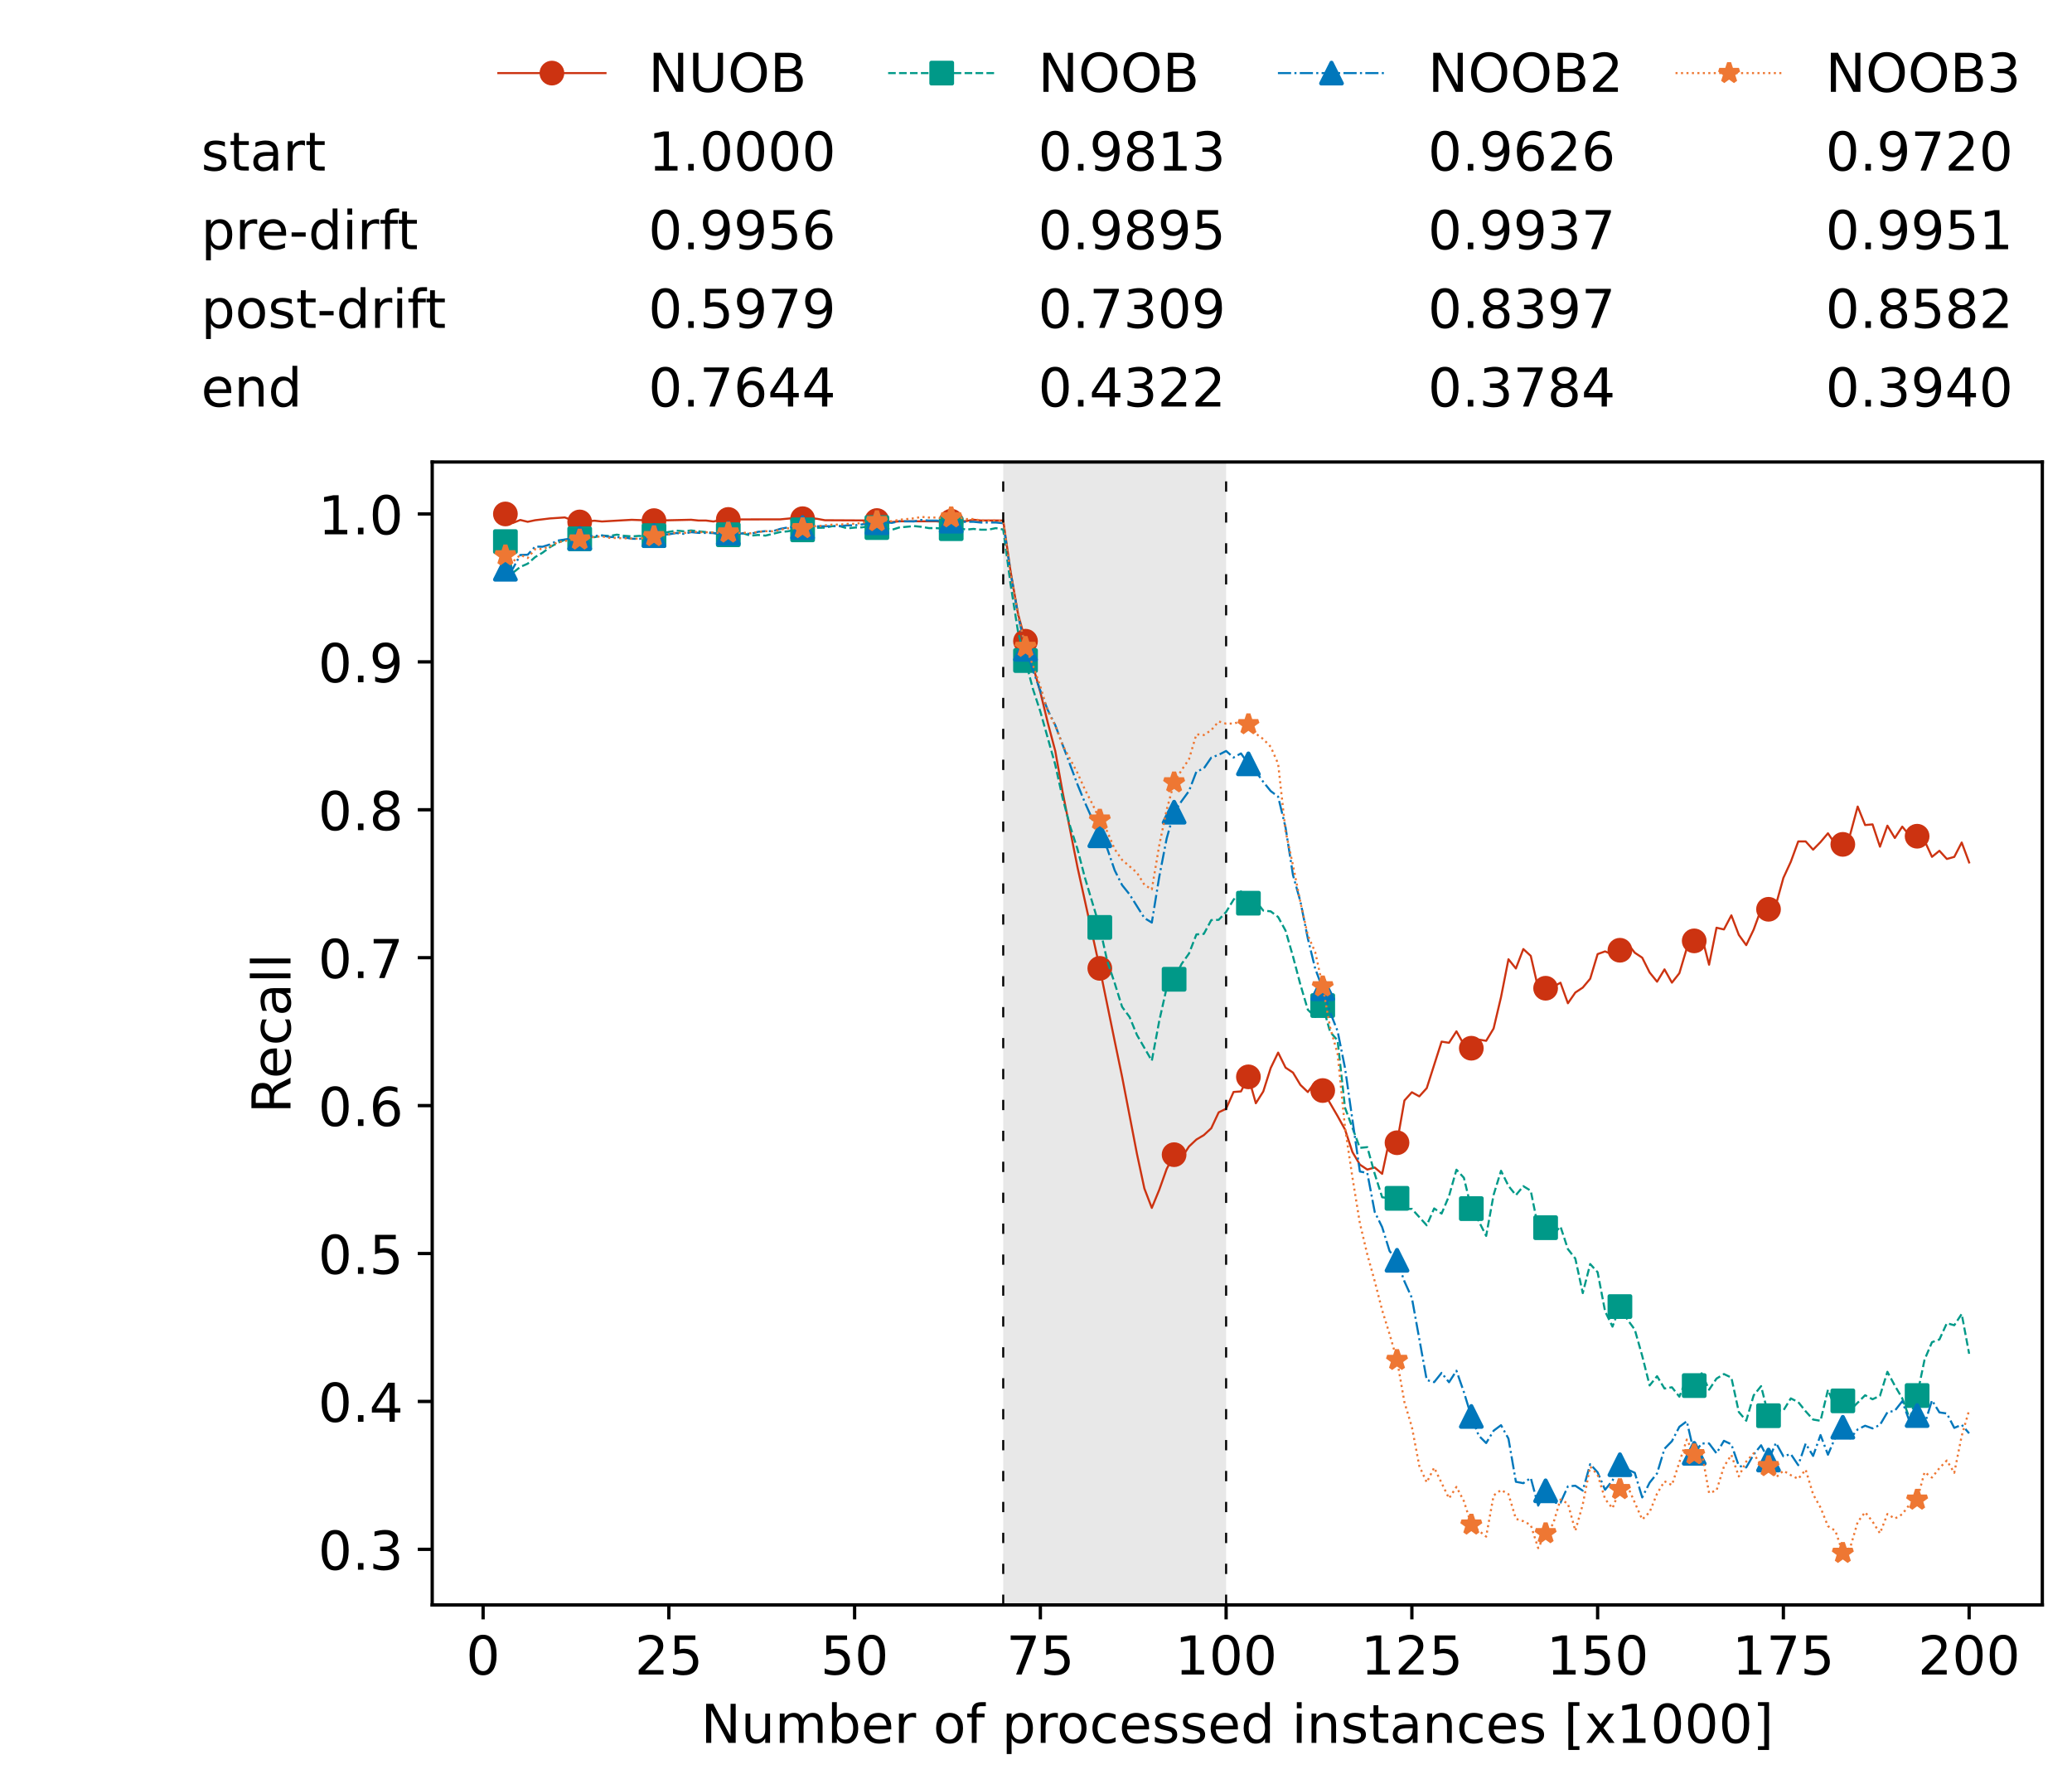 <?xml version="1.0" encoding="utf-8" standalone="no"?>
<!DOCTYPE svg PUBLIC "-//W3C//DTD SVG 1.1//EN"
  "http://www.w3.org/Graphics/SVG/1.1/DTD/svg11.dtd">
<!-- Created with matplotlib (https://matplotlib.org/) -->
<svg height="432.615pt" version="1.1" viewBox="0 0 502.65 432.615" width="502.65pt" xmlns="http://www.w3.org/2000/svg" xmlns:xlink="http://www.w3.org/1999/xlink">
 <defs>
  <style type="text/css">*{stroke-linecap:butt;stroke-linejoin:round;}</style>
 </defs>
 <g id="figure_1">
  <g id="patch_1">
   <path d="M 0 432.615 
L 502.65 432.615 
L 502.65 0 
L 0 0 
z
" style="fill:#ffffff;"/>
  </g>
  <g id="axes_1">
   <g id="patch_2">
    <path d="M 104.85 389.252 
L 495.45 389.252 
L 495.45 112.052 
L 104.85 112.052 
z
" style="fill:#ffffff;"/>
   </g>
   <g id="patch_3">
    <path clip-path="url(#pdf3b51936d)" d="M 297.446 389.252 
L 297.446 112.052 
L 243.372 112.052 
L 243.372 389.252 
z
" style="fill:#d3d3d3;opacity:0.5;"/>
   </g>
   <g id="matplotlib.axis_1">
    <g id="xtick_1">
     <g id="line2d_1">
      <defs>
       <path d="M 0 0 
L 0 3.5 
" id="m56ece8d55c" style="stroke:#000000;stroke-width:0.8;"/>
      </defs>
      <g>
       <use style="stroke:#000000;stroke-width:0.8;" x="117.197" xlink:href="#m56ece8d55c" y="389.252"/>
      </g>
     </g>
     <g id="text_1">
      <!-- 0 -->
      <g transform="translate(113.061 406.13)scale(0.13 -0.13)">
       <defs>
        <path d="M 31.781 66.406 
Q 24.172 66.406 20.328 58.906 
Q 16.5 51.422 16.5 36.375 
Q 16.5 21.391 20.328 13.891 
Q 24.172 6.391 31.781 6.391 
Q 39.453 6.391 43.281 13.891 
Q 47.125 21.391 47.125 36.375 
Q 47.125 51.422 43.281 58.906 
Q 39.453 66.406 31.781 66.406 
z
M 31.781 74.219 
Q 44.047 74.219 50.516 64.516 
Q 56.984 54.828 56.984 36.375 
Q 56.984 17.969 50.516 8.266 
Q 44.047 -1.422 31.781 -1.422 
Q 19.531 -1.422 13.062 8.266 
Q 6.594 17.969 6.594 36.375 
Q 6.594 54.828 13.062 64.516 
Q 19.531 74.219 31.781 74.219 
z
" id="DejaVuSans-48"/>
       </defs>
       <use xlink:href="#DejaVuSans-48"/>
      </g>
     </g>
    </g>
    <g id="xtick_2">
     <g id="line2d_2">
      <g>
       <use style="stroke:#000000;stroke-width:0.8;" x="162.259" xlink:href="#m56ece8d55c" y="389.252"/>
      </g>
     </g>
     <g id="text_2">
      <!-- 25 -->
      <g transform="translate(153.988 406.13)scale(0.13 -0.13)">
       <defs>
        <path d="M 19.188 8.297 
L 53.609 8.297 
L 53.609 0 
L 7.328 0 
L 7.328 8.297 
Q 12.938 14.109 22.625 23.891 
Q 32.328 33.688 34.812 36.531 
Q 39.547 41.844 41.422 45.531 
Q 43.312 49.219 43.312 52.781 
Q 43.312 58.594 39.234 62.25 
Q 35.156 65.922 28.609 65.922 
Q 23.969 65.922 18.812 64.312 
Q 13.672 62.703 7.812 59.422 
L 7.812 69.391 
Q 13.766 71.781 18.938 73 
Q 24.125 74.219 28.422 74.219 
Q 39.75 74.219 46.484 68.547 
Q 53.219 62.891 53.219 53.422 
Q 53.219 48.922 51.531 44.891 
Q 49.859 40.875 45.406 35.406 
Q 44.188 33.984 37.641 27.219 
Q 31.109 20.453 19.188 8.297 
z
" id="DejaVuSans-50"/>
        <path d="M 10.797 72.906 
L 49.516 72.906 
L 49.516 64.594 
L 19.828 64.594 
L 19.828 46.734 
Q 21.969 47.469 24.109 47.828 
Q 26.266 48.188 28.422 48.188 
Q 40.625 48.188 47.75 41.5 
Q 54.891 34.812 54.891 23.391 
Q 54.891 11.625 47.562 5.094 
Q 40.234 -1.422 26.906 -1.422 
Q 22.312 -1.422 17.547 -0.641 
Q 12.797 0.141 7.719 1.703 
L 7.719 11.625 
Q 12.109 9.234 16.797 8.062 
Q 21.484 6.891 26.703 6.891 
Q 35.156 6.891 40.078 11.328 
Q 45.016 15.766 45.016 23.391 
Q 45.016 31 40.078 35.438 
Q 35.156 39.891 26.703 39.891 
Q 22.75 39.891 18.812 39.016 
Q 14.891 38.141 10.797 36.281 
z
" id="DejaVuSans-53"/>
       </defs>
       <use xlink:href="#DejaVuSans-50"/>
       <use x="63.623" xlink:href="#DejaVuSans-53"/>
      </g>
     </g>
    </g>
    <g id="xtick_3">
     <g id="line2d_3">
      <g>
       <use style="stroke:#000000;stroke-width:0.8;" x="207.322" xlink:href="#m56ece8d55c" y="389.252"/>
      </g>
     </g>
     <g id="text_3">
      <!-- 50 -->
      <g transform="translate(199.05 406.13)scale(0.13 -0.13)">
       <use xlink:href="#DejaVuSans-53"/>
       <use x="63.623" xlink:href="#DejaVuSans-48"/>
      </g>
     </g>
    </g>
    <g id="xtick_4">
     <g id="line2d_4">
      <g>
       <use style="stroke:#000000;stroke-width:0.8;" x="252.384" xlink:href="#m56ece8d55c" y="389.252"/>
      </g>
     </g>
     <g id="text_4">
      <!-- 75 -->
      <g transform="translate(244.113 406.13)scale(0.13 -0.13)">
       <defs>
        <path d="M 8.203 72.906 
L 55.078 72.906 
L 55.078 68.703 
L 28.609 0 
L 18.312 0 
L 43.219 64.594 
L 8.203 64.594 
z
" id="DejaVuSans-55"/>
       </defs>
       <use xlink:href="#DejaVuSans-55"/>
       <use x="63.623" xlink:href="#DejaVuSans-53"/>
      </g>
     </g>
    </g>
    <g id="xtick_5">
     <g id="line2d_5">
      <g>
       <use style="stroke:#000000;stroke-width:0.8;" x="297.446" xlink:href="#m56ece8d55c" y="389.252"/>
      </g>
     </g>
     <g id="text_5">
      <!-- 100 -->
      <g transform="translate(285.039 406.13)scale(0.13 -0.13)">
       <defs>
        <path d="M 12.406 8.297 
L 28.516 8.297 
L 28.516 63.922 
L 10.984 60.406 
L 10.984 69.391 
L 28.422 72.906 
L 38.281 72.906 
L 38.281 8.297 
L 54.391 8.297 
L 54.391 0 
L 12.406 0 
z
" id="DejaVuSans-49"/>
       </defs>
       <use xlink:href="#DejaVuSans-49"/>
       <use x="63.623" xlink:href="#DejaVuSans-48"/>
       <use x="127.246" xlink:href="#DejaVuSans-48"/>
      </g>
     </g>
    </g>
    <g id="xtick_6">
     <g id="line2d_6">
      <g>
       <use style="stroke:#000000;stroke-width:0.8;" x="342.509" xlink:href="#m56ece8d55c" y="389.252"/>
      </g>
     </g>
     <g id="text_6">
      <!-- 125 -->
      <g transform="translate(330.102 406.13)scale(0.13 -0.13)">
       <use xlink:href="#DejaVuSans-49"/>
       <use x="63.623" xlink:href="#DejaVuSans-50"/>
       <use x="127.246" xlink:href="#DejaVuSans-53"/>
      </g>
     </g>
    </g>
    <g id="xtick_7">
     <g id="line2d_7">
      <g>
       <use style="stroke:#000000;stroke-width:0.8;" x="387.571" xlink:href="#m56ece8d55c" y="389.252"/>
      </g>
     </g>
     <g id="text_7">
      <!-- 150 -->
      <g transform="translate(375.164 406.13)scale(0.13 -0.13)">
       <use xlink:href="#DejaVuSans-49"/>
       <use x="63.623" xlink:href="#DejaVuSans-53"/>
       <use x="127.246" xlink:href="#DejaVuSans-48"/>
      </g>
     </g>
    </g>
    <g id="xtick_8">
     <g id="line2d_8">
      <g>
       <use style="stroke:#000000;stroke-width:0.8;" x="432.633" xlink:href="#m56ece8d55c" y="389.252"/>
      </g>
     </g>
     <g id="text_8">
      <!-- 175 -->
      <g transform="translate(420.226 406.13)scale(0.13 -0.13)">
       <use xlink:href="#DejaVuSans-49"/>
       <use x="63.623" xlink:href="#DejaVuSans-55"/>
       <use x="127.246" xlink:href="#DejaVuSans-53"/>
      </g>
     </g>
    </g>
    <g id="xtick_9">
     <g id="line2d_9">
      <g>
       <use style="stroke:#000000;stroke-width:0.8;" x="477.695" xlink:href="#m56ece8d55c" y="389.252"/>
      </g>
     </g>
     <g id="text_9">
      <!-- 200 -->
      <g transform="translate(465.289 406.13)scale(0.13 -0.13)">
       <use xlink:href="#DejaVuSans-50"/>
       <use x="63.623" xlink:href="#DejaVuSans-48"/>
       <use x="127.246" xlink:href="#DejaVuSans-48"/>
      </g>
     </g>
    </g>
    <g id="text_10">
     <!-- Number of processed instances [x1000] -->
     <g transform="translate(170.025 422.711)scale(0.13 -0.13)">
      <defs>
       <path d="M 9.812 72.906 
L 23.094 72.906 
L 55.422 11.922 
L 55.422 72.906 
L 64.984 72.906 
L 64.984 0 
L 51.703 0 
L 19.391 60.984 
L 19.391 0 
L 9.812 0 
z
" id="DejaVuSans-78"/>
       <path d="M 8.5 21.578 
L 8.5 54.688 
L 17.484 54.688 
L 17.484 21.922 
Q 17.484 14.156 20.5 10.266 
Q 23.531 6.391 29.594 6.391 
Q 36.859 6.391 41.078 11.031 
Q 45.312 15.672 45.312 23.688 
L 45.312 54.688 
L 54.297 54.688 
L 54.297 0 
L 45.312 0 
L 45.312 8.406 
Q 42.047 3.422 37.719 1 
Q 33.406 -1.422 27.688 -1.422 
Q 18.266 -1.422 13.375 4.438 
Q 8.5 10.297 8.5 21.578 
z
M 31.109 56 
z
" id="DejaVuSans-117"/>
       <path d="M 52 44.188 
Q 55.375 50.25 60.062 53.125 
Q 64.75 56 71.094 56 
Q 79.641 56 84.281 50.016 
Q 88.922 44.047 88.922 33.016 
L 88.922 0 
L 79.891 0 
L 79.891 32.719 
Q 79.891 40.578 77.094 44.375 
Q 74.312 48.188 68.609 48.188 
Q 61.625 48.188 57.562 43.547 
Q 53.516 38.922 53.516 30.906 
L 53.516 0 
L 44.484 0 
L 44.484 32.719 
Q 44.484 40.625 41.703 44.406 
Q 38.922 48.188 33.109 48.188 
Q 26.219 48.188 22.156 43.531 
Q 18.109 38.875 18.109 30.906 
L 18.109 0 
L 9.078 0 
L 9.078 54.688 
L 18.109 54.688 
L 18.109 46.188 
Q 21.188 51.219 25.484 53.609 
Q 29.781 56 35.688 56 
Q 41.656 56 45.828 52.969 
Q 50 49.953 52 44.188 
z
" id="DejaVuSans-109"/>
       <path d="M 48.688 27.297 
Q 48.688 37.203 44.609 42.844 
Q 40.531 48.484 33.406 48.484 
Q 26.266 48.484 22.188 42.844 
Q 18.109 37.203 18.109 27.297 
Q 18.109 17.391 22.188 11.75 
Q 26.266 6.109 33.406 6.109 
Q 40.531 6.109 44.609 11.75 
Q 48.688 17.391 48.688 27.297 
z
M 18.109 46.391 
Q 20.953 51.266 25.266 53.625 
Q 29.594 56 35.594 56 
Q 45.562 56 51.781 48.094 
Q 58.016 40.188 58.016 27.297 
Q 58.016 14.406 51.781 6.484 
Q 45.562 -1.422 35.594 -1.422 
Q 29.594 -1.422 25.266 0.953 
Q 20.953 3.328 18.109 8.203 
L 18.109 0 
L 9.078 0 
L 9.078 75.984 
L 18.109 75.984 
z
" id="DejaVuSans-98"/>
       <path d="M 56.203 29.594 
L 56.203 25.203 
L 14.891 25.203 
Q 15.484 15.922 20.484 11.062 
Q 25.484 6.203 34.422 6.203 
Q 39.594 6.203 44.453 7.469 
Q 49.312 8.734 54.109 11.281 
L 54.109 2.781 
Q 49.266 0.734 44.188 -0.344 
Q 39.109 -1.422 33.891 -1.422 
Q 20.797 -1.422 13.156 6.188 
Q 5.516 13.812 5.516 26.812 
Q 5.516 40.234 12.766 48.109 
Q 20.016 56 32.328 56 
Q 43.359 56 49.781 48.891 
Q 56.203 41.797 56.203 29.594 
z
M 47.219 32.234 
Q 47.125 39.594 43.094 43.984 
Q 39.062 48.391 32.422 48.391 
Q 24.906 48.391 20.391 44.141 
Q 15.875 39.891 15.188 32.172 
z
" id="DejaVuSans-101"/>
       <path d="M 41.109 46.297 
Q 39.594 47.172 37.812 47.578 
Q 36.031 48 33.891 48 
Q 26.266 48 22.188 43.047 
Q 18.109 38.094 18.109 28.812 
L 18.109 0 
L 9.078 0 
L 9.078 54.688 
L 18.109 54.688 
L 18.109 46.188 
Q 20.953 51.172 25.484 53.578 
Q 30.031 56 36.531 56 
Q 37.453 56 38.578 55.875 
Q 39.703 55.766 41.062 55.516 
z
" id="DejaVuSans-114"/>
       <path id="DejaVuSans-32"/>
       <path d="M 30.609 48.391 
Q 23.391 48.391 19.188 42.75 
Q 14.984 37.109 14.984 27.297 
Q 14.984 17.484 19.156 11.844 
Q 23.344 6.203 30.609 6.203 
Q 37.797 6.203 41.984 11.859 
Q 46.188 17.531 46.188 27.297 
Q 46.188 37.016 41.984 42.703 
Q 37.797 48.391 30.609 48.391 
z
M 30.609 56 
Q 42.328 56 49.016 48.375 
Q 55.719 40.766 55.719 27.297 
Q 55.719 13.875 49.016 6.219 
Q 42.328 -1.422 30.609 -1.422 
Q 18.844 -1.422 12.172 6.219 
Q 5.516 13.875 5.516 27.297 
Q 5.516 40.766 12.172 48.375 
Q 18.844 56 30.609 56 
z
" id="DejaVuSans-111"/>
       <path d="M 37.109 75.984 
L 37.109 68.5 
L 28.516 68.5 
Q 23.688 68.5 21.797 66.547 
Q 19.922 64.594 19.922 59.516 
L 19.922 54.688 
L 34.719 54.688 
L 34.719 47.703 
L 19.922 47.703 
L 19.922 0 
L 10.891 0 
L 10.891 47.703 
L 2.297 47.703 
L 2.297 54.688 
L 10.891 54.688 
L 10.891 58.5 
Q 10.891 67.625 15.141 71.797 
Q 19.391 75.984 28.609 75.984 
z
" id="DejaVuSans-102"/>
       <path d="M 18.109 8.203 
L 18.109 -20.797 
L 9.078 -20.797 
L 9.078 54.688 
L 18.109 54.688 
L 18.109 46.391 
Q 20.953 51.266 25.266 53.625 
Q 29.594 56 35.594 56 
Q 45.562 56 51.781 48.094 
Q 58.016 40.188 58.016 27.297 
Q 58.016 14.406 51.781 6.484 
Q 45.562 -1.422 35.594 -1.422 
Q 29.594 -1.422 25.266 0.953 
Q 20.953 3.328 18.109 8.203 
z
M 48.688 27.297 
Q 48.688 37.203 44.609 42.844 
Q 40.531 48.484 33.406 48.484 
Q 26.266 48.484 22.188 42.844 
Q 18.109 37.203 18.109 27.297 
Q 18.109 17.391 22.188 11.75 
Q 26.266 6.109 33.406 6.109 
Q 40.531 6.109 44.609 11.75 
Q 48.688 17.391 48.688 27.297 
z
" id="DejaVuSans-112"/>
       <path d="M 48.781 52.594 
L 48.781 44.188 
Q 44.969 46.297 41.141 47.344 
Q 37.312 48.391 33.406 48.391 
Q 24.656 48.391 19.812 42.844 
Q 14.984 37.312 14.984 27.297 
Q 14.984 17.281 19.812 11.734 
Q 24.656 6.203 33.406 6.203 
Q 37.312 6.203 41.141 7.25 
Q 44.969 8.297 48.781 10.406 
L 48.781 2.094 
Q 45.016 0.344 40.984 -0.531 
Q 36.969 -1.422 32.422 -1.422 
Q 20.062 -1.422 12.781 6.344 
Q 5.516 14.109 5.516 27.297 
Q 5.516 40.672 12.859 48.328 
Q 20.219 56 33.016 56 
Q 37.156 56 41.109 55.141 
Q 45.062 54.297 48.781 52.594 
z
" id="DejaVuSans-99"/>
       <path d="M 44.281 53.078 
L 44.281 44.578 
Q 40.484 46.531 36.375 47.5 
Q 32.281 48.484 27.875 48.484 
Q 21.188 48.484 17.844 46.438 
Q 14.5 44.391 14.5 40.281 
Q 14.5 37.156 16.891 35.375 
Q 19.281 33.594 26.516 31.984 
L 29.594 31.297 
Q 39.156 29.25 43.188 25.516 
Q 47.219 21.781 47.219 15.094 
Q 47.219 7.469 41.188 3.016 
Q 35.156 -1.422 24.609 -1.422 
Q 20.219 -1.422 15.453 -0.562 
Q 10.688 0.297 5.422 2 
L 5.422 11.281 
Q 10.406 8.688 15.234 7.391 
Q 20.062 6.109 24.812 6.109 
Q 31.156 6.109 34.562 8.281 
Q 37.984 10.453 37.984 14.406 
Q 37.984 18.062 35.516 20.016 
Q 33.062 21.969 24.703 23.781 
L 21.578 24.516 
Q 13.234 26.266 9.516 29.906 
Q 5.812 33.547 5.812 39.891 
Q 5.812 47.609 11.281 51.797 
Q 16.75 56 26.812 56 
Q 31.781 56 36.172 55.266 
Q 40.578 54.547 44.281 53.078 
z
" id="DejaVuSans-115"/>
       <path d="M 45.406 46.391 
L 45.406 75.984 
L 54.391 75.984 
L 54.391 0 
L 45.406 0 
L 45.406 8.203 
Q 42.578 3.328 38.25 0.953 
Q 33.938 -1.422 27.875 -1.422 
Q 17.969 -1.422 11.734 6.484 
Q 5.516 14.406 5.516 27.297 
Q 5.516 40.188 11.734 48.094 
Q 17.969 56 27.875 56 
Q 33.938 56 38.25 53.625 
Q 42.578 51.266 45.406 46.391 
z
M 14.797 27.297 
Q 14.797 17.391 18.875 11.75 
Q 22.953 6.109 30.078 6.109 
Q 37.203 6.109 41.297 11.75 
Q 45.406 17.391 45.406 27.297 
Q 45.406 37.203 41.297 42.844 
Q 37.203 48.484 30.078 48.484 
Q 22.953 48.484 18.875 42.844 
Q 14.797 37.203 14.797 27.297 
z
" id="DejaVuSans-100"/>
       <path d="M 9.422 54.688 
L 18.406 54.688 
L 18.406 0 
L 9.422 0 
z
M 9.422 75.984 
L 18.406 75.984 
L 18.406 64.594 
L 9.422 64.594 
z
" id="DejaVuSans-105"/>
       <path d="M 54.891 33.016 
L 54.891 0 
L 45.906 0 
L 45.906 32.719 
Q 45.906 40.484 42.875 44.328 
Q 39.844 48.188 33.797 48.188 
Q 26.516 48.188 22.312 43.547 
Q 18.109 38.922 18.109 30.906 
L 18.109 0 
L 9.078 0 
L 9.078 54.688 
L 18.109 54.688 
L 18.109 46.188 
Q 21.344 51.125 25.703 53.562 
Q 30.078 56 35.797 56 
Q 45.219 56 50.047 50.172 
Q 54.891 44.344 54.891 33.016 
z
" id="DejaVuSans-110"/>
       <path d="M 18.312 70.219 
L 18.312 54.688 
L 36.812 54.688 
L 36.812 47.703 
L 18.312 47.703 
L 18.312 18.016 
Q 18.312 11.328 20.141 9.422 
Q 21.969 7.516 27.594 7.516 
L 36.812 7.516 
L 36.812 0 
L 27.594 0 
Q 17.188 0 13.234 3.875 
Q 9.281 7.766 9.281 18.016 
L 9.281 47.703 
L 2.688 47.703 
L 2.688 54.688 
L 9.281 54.688 
L 9.281 70.219 
z
" id="DejaVuSans-116"/>
       <path d="M 34.281 27.484 
Q 23.391 27.484 19.188 25 
Q 14.984 22.516 14.984 16.5 
Q 14.984 11.719 18.141 8.906 
Q 21.297 6.109 26.703 6.109 
Q 34.188 6.109 38.703 11.406 
Q 43.219 16.703 43.219 25.484 
L 43.219 27.484 
z
M 52.203 31.203 
L 52.203 0 
L 43.219 0 
L 43.219 8.297 
Q 40.141 3.328 35.547 0.953 
Q 30.953 -1.422 24.312 -1.422 
Q 15.922 -1.422 10.953 3.297 
Q 6 8.016 6 15.922 
Q 6 25.141 12.172 29.828 
Q 18.359 34.516 30.609 34.516 
L 43.219 34.516 
L 43.219 35.406 
Q 43.219 41.609 39.141 45 
Q 35.062 48.391 27.688 48.391 
Q 23 48.391 18.547 47.266 
Q 14.109 46.141 10.016 43.891 
L 10.016 52.203 
Q 14.938 54.109 19.578 55.047 
Q 24.219 56 28.609 56 
Q 40.484 56 46.344 49.844 
Q 52.203 43.703 52.203 31.203 
z
" id="DejaVuSans-97"/>
       <path d="M 8.594 75.984 
L 29.297 75.984 
L 29.297 69 
L 17.578 69 
L 17.578 -6.203 
L 29.297 -6.203 
L 29.297 -13.188 
L 8.594 -13.188 
z
" id="DejaVuSans-91"/>
       <path d="M 54.891 54.688 
L 35.109 28.078 
L 55.906 0 
L 45.312 0 
L 29.391 21.484 
L 13.484 0 
L 2.875 0 
L 24.125 28.609 
L 4.688 54.688 
L 15.281 54.688 
L 29.781 35.203 
L 44.281 54.688 
z
" id="DejaVuSans-120"/>
       <path d="M 30.422 75.984 
L 30.422 -13.188 
L 9.719 -13.188 
L 9.719 -6.203 
L 21.391 -6.203 
L 21.391 69 
L 9.719 69 
L 9.719 75.984 
z
" id="DejaVuSans-93"/>
      </defs>
      <use xlink:href="#DejaVuSans-78"/>
      <use x="74.805" xlink:href="#DejaVuSans-117"/>
      <use x="138.184" xlink:href="#DejaVuSans-109"/>
      <use x="235.596" xlink:href="#DejaVuSans-98"/>
      <use x="299.072" xlink:href="#DejaVuSans-101"/>
      <use x="360.596" xlink:href="#DejaVuSans-114"/>
      <use x="401.709" xlink:href="#DejaVuSans-32"/>
      <use x="433.496" xlink:href="#DejaVuSans-111"/>
      <use x="494.678" xlink:href="#DejaVuSans-102"/>
      <use x="529.883" xlink:href="#DejaVuSans-32"/>
      <use x="561.67" xlink:href="#DejaVuSans-112"/>
      <use x="625.146" xlink:href="#DejaVuSans-114"/>
      <use x="664.01" xlink:href="#DejaVuSans-111"/>
      <use x="725.191" xlink:href="#DejaVuSans-99"/>
      <use x="780.172" xlink:href="#DejaVuSans-101"/>
      <use x="841.695" xlink:href="#DejaVuSans-115"/>
      <use x="893.795" xlink:href="#DejaVuSans-115"/>
      <use x="945.895" xlink:href="#DejaVuSans-101"/>
      <use x="1007.418" xlink:href="#DejaVuSans-100"/>
      <use x="1070.895" xlink:href="#DejaVuSans-32"/>
      <use x="1102.682" xlink:href="#DejaVuSans-105"/>
      <use x="1130.465" xlink:href="#DejaVuSans-110"/>
      <use x="1193.844" xlink:href="#DejaVuSans-115"/>
      <use x="1245.943" xlink:href="#DejaVuSans-116"/>
      <use x="1285.152" xlink:href="#DejaVuSans-97"/>
      <use x="1346.432" xlink:href="#DejaVuSans-110"/>
      <use x="1409.811" xlink:href="#DejaVuSans-99"/>
      <use x="1464.791" xlink:href="#DejaVuSans-101"/>
      <use x="1526.314" xlink:href="#DejaVuSans-115"/>
      <use x="1578.414" xlink:href="#DejaVuSans-32"/>
      <use x="1610.201" xlink:href="#DejaVuSans-91"/>
      <use x="1649.215" xlink:href="#DejaVuSans-120"/>
      <use x="1708.395" xlink:href="#DejaVuSans-49"/>
      <use x="1772.018" xlink:href="#DejaVuSans-48"/>
      <use x="1835.641" xlink:href="#DejaVuSans-48"/>
      <use x="1899.264" xlink:href="#DejaVuSans-48"/>
      <use x="1962.887" xlink:href="#DejaVuSans-93"/>
     </g>
    </g>
   </g>
   <g id="matplotlib.axis_2">
    <g id="ytick_1">
     <g id="line2d_10">
      <defs>
       <path d="M 0 0 
L -3.5 0 
" id="m778799c10f" style="stroke:#000000;stroke-width:0.8;"/>
      </defs>
      <g>
       <use style="stroke:#000000;stroke-width:0.8;" x="104.85" xlink:href="#m778799c10f" y="375.768"/>
      </g>
     </g>
     <g id="text_11">
      <!-- 0.3 -->
      <g transform="translate(77.176 380.707)scale(0.13 -0.13)">
       <defs>
        <path d="M 10.688 12.406 
L 21 12.406 
L 21 0 
L 10.688 0 
z
" id="DejaVuSans-46"/>
        <path d="M 40.578 39.312 
Q 47.656 37.797 51.625 33 
Q 55.609 28.219 55.609 21.188 
Q 55.609 10.406 48.188 4.484 
Q 40.766 -1.422 27.094 -1.422 
Q 22.516 -1.422 17.656 -0.516 
Q 12.797 0.391 7.625 2.203 
L 7.625 11.719 
Q 11.719 9.328 16.594 8.109 
Q 21.484 6.891 26.812 6.891 
Q 36.078 6.891 40.938 10.547 
Q 45.797 14.203 45.797 21.188 
Q 45.797 27.641 41.281 31.266 
Q 36.766 34.906 28.719 34.906 
L 20.219 34.906 
L 20.219 43.016 
L 29.109 43.016 
Q 36.375 43.016 40.234 45.922 
Q 44.094 48.828 44.094 54.297 
Q 44.094 59.906 40.109 62.906 
Q 36.141 65.922 28.719 65.922 
Q 24.656 65.922 20.016 65.031 
Q 15.375 64.156 9.812 62.312 
L 9.812 71.094 
Q 15.438 72.656 20.344 73.438 
Q 25.25 74.219 29.594 74.219 
Q 40.828 74.219 47.359 69.109 
Q 53.906 64.016 53.906 55.328 
Q 53.906 49.266 50.438 45.094 
Q 46.969 40.922 40.578 39.312 
z
" id="DejaVuSans-51"/>
       </defs>
       <use xlink:href="#DejaVuSans-48"/>
       <use x="63.623" xlink:href="#DejaVuSans-46"/>
       <use x="95.41" xlink:href="#DejaVuSans-51"/>
      </g>
     </g>
    </g>
    <g id="ytick_2">
     <g id="line2d_11">
      <g>
       <use style="stroke:#000000;stroke-width:0.8;" x="104.85" xlink:href="#m778799c10f" y="339.895"/>
      </g>
     </g>
     <g id="text_12">
      <!-- 0.4 -->
      <g transform="translate(77.176 344.834)scale(0.13 -0.13)">
       <defs>
        <path d="M 37.797 64.312 
L 12.891 25.391 
L 37.797 25.391 
z
M 35.203 72.906 
L 47.609 72.906 
L 47.609 25.391 
L 58.016 25.391 
L 58.016 17.188 
L 47.609 17.188 
L 47.609 0 
L 37.797 0 
L 37.797 17.188 
L 4.891 17.188 
L 4.891 26.703 
z
" id="DejaVuSans-52"/>
       </defs>
       <use xlink:href="#DejaVuSans-48"/>
       <use x="63.623" xlink:href="#DejaVuSans-46"/>
       <use x="95.41" xlink:href="#DejaVuSans-52"/>
      </g>
     </g>
    </g>
    <g id="ytick_3">
     <g id="line2d_12">
      <g>
       <use style="stroke:#000000;stroke-width:0.8;" x="104.85" xlink:href="#m778799c10f" y="304.021"/>
      </g>
     </g>
     <g id="text_13">
      <!-- 0.5 -->
      <g transform="translate(77.176 308.96)scale(0.13 -0.13)">
       <use xlink:href="#DejaVuSans-48"/>
       <use x="63.623" xlink:href="#DejaVuSans-46"/>
       <use x="95.41" xlink:href="#DejaVuSans-53"/>
      </g>
     </g>
    </g>
    <g id="ytick_4">
     <g id="line2d_13">
      <g>
       <use style="stroke:#000000;stroke-width:0.8;" x="104.85" xlink:href="#m778799c10f" y="268.147"/>
      </g>
     </g>
     <g id="text_14">
      <!-- 0.6 -->
      <g transform="translate(77.176 273.086)scale(0.13 -0.13)">
       <defs>
        <path d="M 33.016 40.375 
Q 26.375 40.375 22.484 35.828 
Q 18.609 31.297 18.609 23.391 
Q 18.609 15.531 22.484 10.953 
Q 26.375 6.391 33.016 6.391 
Q 39.656 6.391 43.531 10.953 
Q 47.406 15.531 47.406 23.391 
Q 47.406 31.297 43.531 35.828 
Q 39.656 40.375 33.016 40.375 
z
M 52.594 71.297 
L 52.594 62.312 
Q 48.875 64.062 45.094 64.984 
Q 41.312 65.922 37.594 65.922 
Q 27.828 65.922 22.672 59.328 
Q 17.531 52.734 16.797 39.406 
Q 19.672 43.656 24.016 45.922 
Q 28.375 48.188 33.594 48.188 
Q 44.578 48.188 50.953 41.516 
Q 57.328 34.859 57.328 23.391 
Q 57.328 12.156 50.688 5.359 
Q 44.047 -1.422 33.016 -1.422 
Q 20.359 -1.422 13.672 8.266 
Q 6.984 17.969 6.984 36.375 
Q 6.984 53.656 15.188 63.938 
Q 23.391 74.219 37.203 74.219 
Q 40.922 74.219 44.703 73.484 
Q 48.484 72.75 52.594 71.297 
z
" id="DejaVuSans-54"/>
       </defs>
       <use xlink:href="#DejaVuSans-48"/>
       <use x="63.623" xlink:href="#DejaVuSans-46"/>
       <use x="95.41" xlink:href="#DejaVuSans-54"/>
      </g>
     </g>
    </g>
    <g id="ytick_5">
     <g id="line2d_14">
      <g>
       <use style="stroke:#000000;stroke-width:0.8;" x="104.85" xlink:href="#m778799c10f" y="232.273"/>
      </g>
     </g>
     <g id="text_15">
      <!-- 0.7 -->
      <g transform="translate(77.176 237.212)scale(0.13 -0.13)">
       <use xlink:href="#DejaVuSans-48"/>
       <use x="63.623" xlink:href="#DejaVuSans-46"/>
       <use x="95.41" xlink:href="#DejaVuSans-55"/>
      </g>
     </g>
    </g>
    <g id="ytick_6">
     <g id="line2d_15">
      <g>
       <use style="stroke:#000000;stroke-width:0.8;" x="104.85" xlink:href="#m778799c10f" y="196.399"/>
      </g>
     </g>
     <g id="text_16">
      <!-- 0.8 -->
      <g transform="translate(77.176 201.338)scale(0.13 -0.13)">
       <defs>
        <path d="M 31.781 34.625 
Q 24.75 34.625 20.719 30.859 
Q 16.703 27.094 16.703 20.516 
Q 16.703 13.922 20.719 10.156 
Q 24.75 6.391 31.781 6.391 
Q 38.812 6.391 42.859 10.172 
Q 46.922 13.969 46.922 20.516 
Q 46.922 27.094 42.891 30.859 
Q 38.875 34.625 31.781 34.625 
z
M 21.922 38.812 
Q 15.578 40.375 12.031 44.719 
Q 8.5 49.078 8.5 55.328 
Q 8.5 64.062 14.719 69.141 
Q 20.953 74.219 31.781 74.219 
Q 42.672 74.219 48.875 69.141 
Q 55.078 64.062 55.078 55.328 
Q 55.078 49.078 51.531 44.719 
Q 48 40.375 41.703 38.812 
Q 48.828 37.156 52.797 32.312 
Q 56.781 27.484 56.781 20.516 
Q 56.781 9.906 50.312 4.234 
Q 43.844 -1.422 31.781 -1.422 
Q 19.734 -1.422 13.25 4.234 
Q 6.781 9.906 6.781 20.516 
Q 6.781 27.484 10.781 32.312 
Q 14.797 37.156 21.922 38.812 
z
M 18.312 54.391 
Q 18.312 48.734 21.844 45.562 
Q 25.391 42.391 31.781 42.391 
Q 38.141 42.391 41.719 45.562 
Q 45.312 48.734 45.312 54.391 
Q 45.312 60.062 41.719 63.234 
Q 38.141 66.406 31.781 66.406 
Q 25.391 66.406 21.844 63.234 
Q 18.312 60.062 18.312 54.391 
z
" id="DejaVuSans-56"/>
       </defs>
       <use xlink:href="#DejaVuSans-48"/>
       <use x="63.623" xlink:href="#DejaVuSans-46"/>
       <use x="95.41" xlink:href="#DejaVuSans-56"/>
      </g>
     </g>
    </g>
    <g id="ytick_7">
     <g id="line2d_16">
      <g>
       <use style="stroke:#000000;stroke-width:0.8;" x="104.85" xlink:href="#m778799c10f" y="160.526"/>
      </g>
     </g>
     <g id="text_17">
      <!-- 0.9 -->
      <g transform="translate(77.176 165.465)scale(0.13 -0.13)">
       <defs>
        <path d="M 10.984 1.516 
L 10.984 10.5 
Q 14.703 8.734 18.5 7.812 
Q 22.312 6.891 25.984 6.891 
Q 35.75 6.891 40.891 13.453 
Q 46.047 20.016 46.781 33.406 
Q 43.953 29.203 39.594 26.953 
Q 35.25 24.703 29.984 24.703 
Q 19.047 24.703 12.672 31.312 
Q 6.297 37.938 6.297 49.422 
Q 6.297 60.641 12.938 67.422 
Q 19.578 74.219 30.609 74.219 
Q 43.266 74.219 49.922 64.516 
Q 56.594 54.828 56.594 36.375 
Q 56.594 19.141 48.406 8.859 
Q 40.234 -1.422 26.422 -1.422 
Q 22.703 -1.422 18.891 -0.688 
Q 15.094 0.047 10.984 1.516 
z
M 30.609 32.422 
Q 37.25 32.422 41.125 36.953 
Q 45.016 41.5 45.016 49.422 
Q 45.016 57.281 41.125 61.844 
Q 37.25 66.406 30.609 66.406 
Q 23.969 66.406 20.094 61.844 
Q 16.219 57.281 16.219 49.422 
Q 16.219 41.5 20.094 36.953 
Q 23.969 32.422 30.609 32.422 
z
" id="DejaVuSans-57"/>
       </defs>
       <use xlink:href="#DejaVuSans-48"/>
       <use x="63.623" xlink:href="#DejaVuSans-46"/>
       <use x="95.41" xlink:href="#DejaVuSans-57"/>
      </g>
     </g>
    </g>
    <g id="ytick_8">
     <g id="line2d_17">
      <g>
       <use style="stroke:#000000;stroke-width:0.8;" x="104.85" xlink:href="#m778799c10f" y="124.652"/>
      </g>
     </g>
     <g id="text_18">
      <!-- 1.0 -->
      <g transform="translate(77.176 129.591)scale(0.13 -0.13)">
       <use xlink:href="#DejaVuSans-49"/>
       <use x="63.623" xlink:href="#DejaVuSans-46"/>
       <use x="95.41" xlink:href="#DejaVuSans-48"/>
      </g>
     </g>
    </g>
    <g id="text_19">
     <!-- Recall -->
     <g transform="translate(70.472 270.044)rotate(-90)scale(0.13 -0.13)">
      <defs>
       <path d="M 44.391 34.188 
Q 47.562 33.109 50.562 29.594 
Q 53.562 26.078 56.594 19.922 
L 66.609 0 
L 56 0 
L 46.688 18.703 
Q 43.062 26.031 39.672 28.422 
Q 36.281 30.812 30.422 30.812 
L 19.672 30.812 
L 19.672 0 
L 9.812 0 
L 9.812 72.906 
L 32.078 72.906 
Q 44.578 72.906 50.734 67.672 
Q 56.891 62.453 56.891 51.906 
Q 56.891 45.016 53.688 40.469 
Q 50.484 35.938 44.391 34.188 
z
M 19.672 64.797 
L 19.672 38.922 
L 32.078 38.922 
Q 39.203 38.922 42.844 42.219 
Q 46.484 45.516 46.484 51.906 
Q 46.484 58.297 42.844 61.547 
Q 39.203 64.797 32.078 64.797 
z
" id="DejaVuSans-82"/>
       <path d="M 9.422 75.984 
L 18.406 75.984 
L 18.406 0 
L 9.422 0 
z
" id="DejaVuSans-108"/>
      </defs>
      <use xlink:href="#DejaVuSans-82"/>
      <use x="64.982" xlink:href="#DejaVuSans-101"/>
      <use x="126.506" xlink:href="#DejaVuSans-99"/>
      <use x="181.486" xlink:href="#DejaVuSans-97"/>
      <use x="242.766" xlink:href="#DejaVuSans-108"/>
      <use x="270.549" xlink:href="#DejaVuSans-108"/>
     </g>
    </g>
   </g>
   <g id="line2d_18"/>
   <g id="line2d_19"/>
   <g id="line2d_20"/>
   <g id="line2d_21"/>
   <g id="line2d_22"/>
   <g id="line2d_23">
    <path clip-path="url(#pdf3b51936d)" d="M 122.605 124.652 
L 124.407 126.839 
L 126.21 126.11 
L 128.012 126.553 
L 129.815 126.173 
L 133.419 125.738 
L 137.024 125.497 
L 138.827 126.176 
L 140.629 126.59 
L 144.234 126.292 
L 146.037 126.476 
L 153.247 126.071 
L 158.654 126.269 
L 167.667 126.058 
L 169.469 126.247 
L 171.272 126.247 
L 173.074 126.477 
L 174.877 126.095 
L 176.679 125.982 
L 189.297 125.96 
L 192.902 125.619 
L 194.704 125.801 
L 196.507 125.631 
L 198.309 125.842 
L 200.112 126.175 
L 214.532 126.252 
L 216.334 126.622 
L 218.137 126.433 
L 227.149 126.433 
L 228.952 126.585 
L 230.754 126.404 
L 234.359 126.386 
L 236.162 126.054 
L 237.964 126.238 
L 243.372 126.228 
L 245.174 138.688 
L 246.976 148.938 
L 248.779 155.515 
L 250.581 161.494 
L 252.384 167.896 
L 254.186 175.295 
L 255.989 182.106 
L 257.791 192.151 
L 261.396 210.367 
L 266.804 234.861 
L 270.409 252.475 
L 272.211 261.154 
L 275.816 279.853 
L 277.619 288.262 
L 279.421 292.96 
L 281.224 288.572 
L 283.026 283.515 
L 284.829 280.049 
L 286.631 280.857 
L 288.434 278.07 
L 290.236 276.379 
L 292.039 275.307 
L 293.841 273.633 
L 295.644 269.782 
L 297.446 268.908 
L 299.249 264.841 
L 301.051 264.703 
L 302.854 261.173 
L 304.656 267.579 
L 306.459 264.72 
L 308.261 259.03 
L 310.064 255.293 
L 311.866 258.938 
L 313.669 260.143 
L 315.471 263.132 
L 317.274 264.856 
L 319.076 262.423 
L 320.879 264.493 
L 324.484 270.678 
L 326.286 273.94 
L 328.089 279.41 
L 329.891 282.454 
L 331.694 283.662 
L 333.496 283.163 
L 335.299 284.696 
L 337.101 276.256 
L 338.904 277.152 
L 340.706 266.903 
L 342.509 264.91 
L 344.311 265.906 
L 346.114 263.913 
L 349.719 252.631 
L 351.521 252.916 
L 353.324 250.126 
L 355.126 253.345 
L 356.928 254.232 
L 358.731 252.136 
L 360.533 252.435 
L 362.336 249.445 
L 364.138 241.822 
L 365.941 232.65 
L 367.743 234.892 
L 369.546 230.178 
L 371.348 231.834 
L 373.151 239.681 
L 374.953 239.681 
L 376.756 239.339 
L 378.558 238.343 
L 380.361 243.325 
L 382.163 240.719 
L 383.966 239.523 
L 385.768 237.377 
L 387.571 231.398 
L 389.373 230.746 
L 391.176 231.493 
L 392.978 230.468 
L 394.781 228.76 
L 396.583 231.07 
L 398.386 232.266 
L 400.188 235.853 
L 401.991 238.095 
L 403.793 235.106 
L 405.596 238.325 
L 407.398 236.042 
L 409.201 229.989 
L 411.003 228.195 
L 412.806 226.999 
L 414.608 233.975 
L 416.411 225.006 
L 418.213 225.42 
L 420.016 222.003 
L 421.818 226.737 
L 423.621 229.228 
L 425.423 225.465 
L 427.226 220.532 
L 429.028 220.532 
L 430.831 219.445 
L 432.633 212.923 
L 434.436 209.009 
L 436.238 204.077 
L 438.041 204.077 
L 439.843 206.07 
L 441.646 204.23 
L 443.448 202.098 
L 445.251 204.788 
L 447.053 204.788 
L 448.856 202.322 
L 450.658 195.618 
L 452.461 200.102 
L 454.263 199.939 
L 456.066 205.349 
L 457.868 200.253 
L 459.671 203.243 
L 461.473 200.483 
L 463.276 202.675 
L 465.078 202.813 
L 466.881 203.9 
L 468.683 207.814 
L 470.485 206.346 
L 472.288 208.325 
L 474.09 207.826 
L 475.893 204.339 
L 477.695 209.168 
L 477.695 209.168 
" style="fill:none;stroke:#cc3311;stroke-linecap:square;stroke-width:0.5;"/>
    <defs>
     <path d="M 0 2.5 
C 0.663 2.5 1.299 2.237 1.768 1.768 
C 2.237 1.299 2.5 0.663 2.5 0 
C 2.5 -0.663 2.237 -1.299 1.768 -1.768 
C 1.299 -2.237 0.663 -2.5 0 -2.5 
C -0.663 -2.5 -1.299 -2.237 -1.768 -1.768 
C -2.237 -1.299 -2.5 -0.663 -2.5 0 
C -2.5 0.663 -2.237 1.299 -1.768 1.768 
C -1.299 2.237 -0.663 2.5 0 2.5 
z
" id="m178398d7bd" style="stroke:#cc3311;"/>
    </defs>
    <g clip-path="url(#pdf3b51936d)">
     <use style="fill:#cc3311;stroke:#cc3311;" x="122.605" xlink:href="#m178398d7bd" y="124.652"/>
     <use style="fill:#cc3311;stroke:#cc3311;" x="140.629" xlink:href="#m178398d7bd" y="126.59"/>
     <use style="fill:#cc3311;stroke:#cc3311;" x="158.654" xlink:href="#m178398d7bd" y="126.269"/>
     <use style="fill:#cc3311;stroke:#cc3311;" x="176.679" xlink:href="#m178398d7bd" y="125.982"/>
     <use style="fill:#cc3311;stroke:#cc3311;" x="194.704" xlink:href="#m178398d7bd" y="125.801"/>
     <use style="fill:#cc3311;stroke:#cc3311;" x="212.729" xlink:href="#m178398d7bd" y="126.252"/>
     <use style="fill:#cc3311;stroke:#cc3311;" x="230.754" xlink:href="#m178398d7bd" y="126.404"/>
     <use style="fill:#cc3311;stroke:#cc3311;" x="248.779" xlink:href="#m178398d7bd" y="155.515"/>
     <use style="fill:#cc3311;stroke:#cc3311;" x="266.804" xlink:href="#m178398d7bd" y="234.861"/>
     <use style="fill:#cc3311;stroke:#cc3311;" x="284.829" xlink:href="#m178398d7bd" y="280.049"/>
     <use style="fill:#cc3311;stroke:#cc3311;" x="302.854" xlink:href="#m178398d7bd" y="261.173"/>
     <use style="fill:#cc3311;stroke:#cc3311;" x="320.879" xlink:href="#m178398d7bd" y="264.493"/>
     <use style="fill:#cc3311;stroke:#cc3311;" x="338.904" xlink:href="#m178398d7bd" y="277.152"/>
     <use style="fill:#cc3311;stroke:#cc3311;" x="356.928" xlink:href="#m178398d7bd" y="254.232"/>
     <use style="fill:#cc3311;stroke:#cc3311;" x="374.953" xlink:href="#m178398d7bd" y="239.681"/>
     <use style="fill:#cc3311;stroke:#cc3311;" x="392.978" xlink:href="#m178398d7bd" y="230.468"/>
     <use style="fill:#cc3311;stroke:#cc3311;" x="411.003" xlink:href="#m178398d7bd" y="228.195"/>
     <use style="fill:#cc3311;stroke:#cc3311;" x="429.028" xlink:href="#m178398d7bd" y="220.532"/>
     <use style="fill:#cc3311;stroke:#cc3311;" x="447.053" xlink:href="#m178398d7bd" y="204.788"/>
     <use style="fill:#cc3311;stroke:#cc3311;" x="465.078" xlink:href="#m178398d7bd" y="202.813"/>
    </g>
   </g>
   <g id="line2d_24"/>
   <g id="line2d_25"/>
   <g id="line2d_26"/>
   <g id="line2d_27"/>
   <g id="line2d_28">
    <path clip-path="url(#pdf3b51936d)" d="M 122.605 131.357 
L 124.407 138.942 
L 126.21 137.5 
L 128.012 136.712 
L 129.815 135.115 
L 131.617 134.051 
L 133.419 132.708 
L 135.222 131.701 
L 137.024 130.918 
L 138.827 130.673 
L 140.629 130.678 
L 142.432 130.176 
L 144.234 130.282 
L 146.037 129.88 
L 147.839 130.005 
L 149.642 129.67 
L 151.444 129.956 
L 153.247 130.085 
L 155.049 129.976 
L 156.852 130.054 
L 158.654 129.91 
L 160.457 129.324 
L 164.062 128.688 
L 165.864 128.858 
L 167.667 128.654 
L 173.074 129.254 
L 174.877 129.618 
L 178.482 129.696 
L 180.284 129.351 
L 182.087 129.917 
L 183.889 129.747 
L 185.692 129.906 
L 189.297 129.03 
L 191.099 128.863 
L 192.902 128.518 
L 194.704 128.508 
L 196.507 128.165 
L 198.309 128.006 
L 200.112 127.984 
L 201.914 127.61 
L 203.717 127.61 
L 205.519 128.139 
L 207.322 127.958 
L 209.124 127.897 
L 210.927 127.657 
L 212.729 127.952 
L 214.532 128.131 
L 216.334 128.501 
L 218.137 127.935 
L 221.742 127.591 
L 223.544 127.772 
L 225.347 128.087 
L 227.149 128.087 
L 228.952 128.239 
L 230.754 128.227 
L 232.557 128.062 
L 234.359 128.448 
L 236.162 128.282 
L 237.964 128.467 
L 239.767 128.467 
L 241.569 128.088 
L 243.372 128.43 
L 245.174 141.805 
L 246.976 153.316 
L 250.581 167.11 
L 252.384 172.597 
L 255.989 185.46 
L 257.791 193.591 
L 259.594 200.37 
L 261.396 205.953 
L 263.199 212.908 
L 266.804 224.932 
L 268.606 233.085 
L 270.409 238.418 
L 272.211 244.204 
L 274.014 246.635 
L 275.816 251.02 
L 279.421 257.266 
L 281.224 247.6 
L 283.026 239.549 
L 284.829 237.505 
L 286.631 233.812 
L 288.434 231.277 
L 290.236 226.629 
L 292.039 226.502 
L 293.841 223.154 
L 295.644 223.092 
L 297.446 221.181 
L 299.249 218.212 
L 301.051 216.193 
L 302.854 219.056 
L 304.656 218.59 
L 306.459 220.843 
L 308.261 221.036 
L 310.064 222.406 
L 311.866 225.708 
L 313.669 231.983 
L 315.471 238.816 
L 317.274 244.903 
L 319.076 246.645 
L 320.879 243.886 
L 322.681 250.276 
L 324.484 252.336 
L 326.286 268.642 
L 329.891 278.396 
L 331.694 278.223 
L 333.496 284.701 
L 335.299 290.373 
L 337.101 290.637 
L 338.904 290.637 
L 340.706 293.199 
L 342.509 293.199 
L 346.114 297.185 
L 347.916 293.085 
L 349.719 294.34 
L 351.521 290.069 
L 353.324 283.691 
L 355.126 285.646 
L 356.928 293.136 
L 358.731 296.164 
L 360.533 299.752 
L 362.336 289.787 
L 364.138 283.957 
L 365.941 287.626 
L 367.743 289.868 
L 369.546 287.684 
L 371.348 288.788 
L 373.151 297.756 
L 374.953 297.756 
L 376.756 299.464 
L 378.558 297.471 
L 380.361 302.952 
L 382.163 305.252 
L 383.966 313.622 
L 385.768 306.57 
L 387.571 308.563 
L 389.373 318.021 
L 391.176 321.758 
L 392.978 316.889 
L 394.781 320.021 
L 396.583 322.467 
L 398.386 328.844 
L 400.188 336.019 
L 401.991 333.777 
L 403.793 336.766 
L 405.596 336.46 
L 407.398 338.743 
L 409.201 334.258 
L 411.003 336.052 
L 412.806 333.063 
L 414.608 337.049 
L 416.411 334.358 
L 418.213 333.254 
L 420.016 334.108 
L 421.818 342.454 
L 423.621 344.572 
L 425.423 338.425 
L 427.226 336.183 
L 429.028 343.358 
L 430.831 342.09 
L 432.633 342.09 
L 434.436 339.155 
L 436.238 340.052 
L 438.041 342.294 
L 439.843 344.287 
L 441.646 344.593 
L 443.448 337.067 
L 445.251 341.551 
L 447.053 339.758 
L 448.856 342 
L 452.461 338.394 
L 454.263 339.373 
L 456.066 338.519 
L 457.868 332.71 
L 459.671 336.073 
L 461.473 339.139 
L 463.276 344.121 
L 465.078 338.464 
L 466.881 329.768 
L 468.683 325.528 
L 470.485 324.876 
L 472.288 320.919 
L 474.09 321.417 
L 475.893 318.677 
L 477.695 328.335 
L 477.695 328.335 
" style="fill:none;stroke:#009988;stroke-dasharray:1.85,0.8;stroke-dashoffset:0;stroke-width:0.5;"/>
    <defs>
     <path d="M -2.5 2.5 
L 2.5 2.5 
L 2.5 -2.5 
L -2.5 -2.5 
z
" id="mb834235486" style="stroke:#009988;stroke-linejoin:miter;"/>
    </defs>
    <g clip-path="url(#pdf3b51936d)">
     <use style="fill:#009988;stroke:#009988;stroke-linejoin:miter;" x="122.605" xlink:href="#mb834235486" y="131.357"/>
     <use style="fill:#009988;stroke:#009988;stroke-linejoin:miter;" x="140.629" xlink:href="#mb834235486" y="130.678"/>
     <use style="fill:#009988;stroke:#009988;stroke-linejoin:miter;" x="158.654" xlink:href="#mb834235486" y="129.91"/>
     <use style="fill:#009988;stroke:#009988;stroke-linejoin:miter;" x="176.679" xlink:href="#mb834235486" y="129.696"/>
     <use style="fill:#009988;stroke:#009988;stroke-linejoin:miter;" x="194.704" xlink:href="#mb834235486" y="128.508"/>
     <use style="fill:#009988;stroke:#009988;stroke-linejoin:miter;" x="212.729" xlink:href="#mb834235486" y="127.952"/>
     <use style="fill:#009988;stroke:#009988;stroke-linejoin:miter;" x="230.754" xlink:href="#mb834235486" y="128.227"/>
     <use style="fill:#009988;stroke:#009988;stroke-linejoin:miter;" x="248.779" xlink:href="#mb834235486" y="160.203"/>
     <use style="fill:#009988;stroke:#009988;stroke-linejoin:miter;" x="266.804" xlink:href="#mb834235486" y="224.932"/>
     <use style="fill:#009988;stroke:#009988;stroke-linejoin:miter;" x="284.829" xlink:href="#mb834235486" y="237.505"/>
     <use style="fill:#009988;stroke:#009988;stroke-linejoin:miter;" x="302.854" xlink:href="#mb834235486" y="219.056"/>
     <use style="fill:#009988;stroke:#009988;stroke-linejoin:miter;" x="320.879" xlink:href="#mb834235486" y="243.886"/>
     <use style="fill:#009988;stroke:#009988;stroke-linejoin:miter;" x="338.904" xlink:href="#mb834235486" y="290.637"/>
     <use style="fill:#009988;stroke:#009988;stroke-linejoin:miter;" x="356.928" xlink:href="#mb834235486" y="293.136"/>
     <use style="fill:#009988;stroke:#009988;stroke-linejoin:miter;" x="374.953" xlink:href="#mb834235486" y="297.756"/>
     <use style="fill:#009988;stroke:#009988;stroke-linejoin:miter;" x="392.978" xlink:href="#mb834235486" y="316.889"/>
     <use style="fill:#009988;stroke:#009988;stroke-linejoin:miter;" x="411.003" xlink:href="#mb834235486" y="336.052"/>
     <use style="fill:#009988;stroke:#009988;stroke-linejoin:miter;" x="429.028" xlink:href="#mb834235486" y="343.358"/>
     <use style="fill:#009988;stroke:#009988;stroke-linejoin:miter;" x="447.053" xlink:href="#mb834235486" y="339.758"/>
     <use style="fill:#009988;stroke:#009988;stroke-linejoin:miter;" x="465.078" xlink:href="#mb834235486" y="338.464"/>
    </g>
   </g>
   <g id="line2d_29"/>
   <g id="line2d_30"/>
   <g id="line2d_31"/>
   <g id="line2d_32"/>
   <g id="line2d_33">
    <path clip-path="url(#pdf3b51936d)" d="M 122.605 138.063 
L 124.407 137.919 
L 126.21 134.604 
L 128.012 134.54 
L 129.815 132.562 
L 131.617 132.603 
L 133.419 132.043 
L 135.222 131.119 
L 138.827 130.577 
L 140.629 130.591 
L 142.432 130.096 
L 146.037 129.866 
L 147.839 130.229 
L 151.444 130.34 
L 153.247 130.66 
L 155.049 130.697 
L 156.852 130.567 
L 158.654 129.897 
L 162.259 129.582 
L 164.062 129.286 
L 165.864 129.473 
L 167.667 129.065 
L 169.469 129.241 
L 173.074 129.286 
L 174.877 129.465 
L 176.679 129.352 
L 178.482 129.521 
L 180.284 129.349 
L 182.087 129.515 
L 183.889 128.983 
L 185.692 128.818 
L 187.494 128.837 
L 189.297 128.265 
L 191.099 127.93 
L 192.902 127.757 
L 194.704 127.938 
L 196.507 127.431 
L 198.309 127.642 
L 203.717 127.615 
L 205.519 127.417 
L 207.322 127.417 
L 209.124 127.187 
L 210.927 126.817 
L 212.729 126.796 
L 214.532 126.626 
L 216.334 126.811 
L 218.137 126.434 
L 221.742 126.454 
L 223.544 126.106 
L 225.347 126.263 
L 227.149 126.263 
L 228.952 126.415 
L 230.754 126.403 
L 232.557 126.573 
L 236.162 126.549 
L 237.964 126.735 
L 241.569 126.725 
L 243.372 126.896 
L 245.174 138.976 
L 246.976 149.226 
L 248.779 157.485 
L 252.384 167.518 
L 254.186 172.226 
L 255.989 175.859 
L 261.396 190.278 
L 263.199 194.67 
L 266.804 202.706 
L 268.606 205.798 
L 270.409 211.065 
L 272.211 214.665 
L 274.014 216.911 
L 277.619 222.652 
L 279.421 223.762 
L 281.224 212.652 
L 283.026 203.346 
L 284.829 196.988 
L 286.631 194.318 
L 288.434 191.851 
L 290.236 187.142 
L 292.039 186.38 
L 293.841 183.749 
L 295.644 183.069 
L 297.446 182.141 
L 299.249 183.727 
L 301.051 182.733 
L 302.854 185.262 
L 304.656 187.125 
L 306.459 189.638 
L 308.261 191.856 
L 310.064 193.226 
L 311.866 200.686 
L 313.669 212.242 
L 315.471 218.648 
L 317.274 227.643 
L 319.076 234.978 
L 320.879 239.807 
L 322.681 245.536 
L 324.484 250.054 
L 326.286 259.022 
L 329.891 284.131 
L 331.694 284.476 
L 333.496 293.943 
L 335.299 297.622 
L 337.101 303.425 
L 338.904 305.667 
L 340.706 310.792 
L 342.509 314.778 
L 346.114 334.708 
L 347.916 335.22 
L 349.719 332.963 
L 351.521 335.24 
L 353.324 332.45 
L 355.126 337.624 
L 356.928 343.538 
L 358.731 348.196 
L 360.533 349.99 
L 362.336 347.001 
L 364.138 345.655 
L 365.941 348.917 
L 367.743 359.38 
L 369.546 359.725 
L 371.348 358.437 
L 373.151 365.163 
L 374.953 361.576 
L 376.756 364.48 
L 378.558 364.48 
L 380.361 360.494 
L 382.163 360.341 
L 383.966 361.537 
L 385.768 355.098 
L 387.571 357.091 
L 389.373 361.33 
L 391.176 359.088 
L 392.978 355.245 
L 394.781 356.383 
L 396.583 357.199 
L 398.386 363.178 
L 400.188 359.59 
L 401.991 357.348 
L 403.793 351.369 
L 405.596 349.53 
L 407.398 346.051 
L 409.201 344.706 
L 411.003 352.478 
L 412.806 350.087 
L 414.608 350.087 
L 416.411 352.478 
L 418.213 349.443 
L 420.016 350.297 
L 421.818 355.529 
L 423.621 355.902 
L 425.423 352.766 
L 427.226 350.524 
L 429.028 354.112 
L 430.831 349.944 
L 432.633 353.206 
L 434.436 352.662 
L 436.238 355.353 
L 438.041 350.121 
L 439.843 353.111 
L 441.646 348.052 
L 443.448 352.818 
L 445.251 348.558 
L 447.053 346.166 
L 448.856 348.857 
L 450.658 346.683 
L 452.461 345.786 
L 454.263 346.438 
L 456.066 345.584 
L 457.868 342.527 
L 459.671 342.153 
L 461.473 339.853 
L 463.276 344.836 
L 465.078 343.318 
L 466.881 345.492 
L 468.683 339.622 
L 470.485 342.557 
L 472.288 342.821 
L 474.09 346.309 
L 475.893 345.561 
L 477.695 347.631 
L 477.695 347.631 
" style="fill:none;stroke:#0077bb;stroke-dasharray:3.2,0.8,0.5,0.8;stroke-dashoffset:0;stroke-width:0.5;"/>
    <defs>
     <path d="M 0 -2.5 
L -2.5 2.5 
L 2.5 2.5 
z
" id="mf5dbc9f07c" style="stroke:#0077bb;stroke-linejoin:miter;"/>
    </defs>
    <g clip-path="url(#pdf3b51936d)">
     <use style="fill:#0077bb;stroke:#0077bb;stroke-linejoin:miter;" x="122.605" xlink:href="#mf5dbc9f07c" y="138.063"/>
     <use style="fill:#0077bb;stroke:#0077bb;stroke-linejoin:miter;" x="140.629" xlink:href="#mf5dbc9f07c" y="130.591"/>
     <use style="fill:#0077bb;stroke:#0077bb;stroke-linejoin:miter;" x="158.654" xlink:href="#mf5dbc9f07c" y="129.897"/>
     <use style="fill:#0077bb;stroke:#0077bb;stroke-linejoin:miter;" x="176.679" xlink:href="#mf5dbc9f07c" y="129.352"/>
     <use style="fill:#0077bb;stroke:#0077bb;stroke-linejoin:miter;" x="194.704" xlink:href="#mf5dbc9f07c" y="127.938"/>
     <use style="fill:#0077bb;stroke:#0077bb;stroke-linejoin:miter;" x="212.729" xlink:href="#mf5dbc9f07c" y="126.796"/>
     <use style="fill:#0077bb;stroke:#0077bb;stroke-linejoin:miter;" x="230.754" xlink:href="#mf5dbc9f07c" y="126.403"/>
     <use style="fill:#0077bb;stroke:#0077bb;stroke-linejoin:miter;" x="248.779" xlink:href="#mf5dbc9f07c" y="157.485"/>
     <use style="fill:#0077bb;stroke:#0077bb;stroke-linejoin:miter;" x="266.804" xlink:href="#mf5dbc9f07c" y="202.706"/>
     <use style="fill:#0077bb;stroke:#0077bb;stroke-linejoin:miter;" x="284.829" xlink:href="#mf5dbc9f07c" y="196.988"/>
     <use style="fill:#0077bb;stroke:#0077bb;stroke-linejoin:miter;" x="302.854" xlink:href="#mf5dbc9f07c" y="185.262"/>
     <use style="fill:#0077bb;stroke:#0077bb;stroke-linejoin:miter;" x="320.879" xlink:href="#mf5dbc9f07c" y="239.807"/>
     <use style="fill:#0077bb;stroke:#0077bb;stroke-linejoin:miter;" x="338.904" xlink:href="#mf5dbc9f07c" y="305.667"/>
     <use style="fill:#0077bb;stroke:#0077bb;stroke-linejoin:miter;" x="356.928" xlink:href="#mf5dbc9f07c" y="343.538"/>
     <use style="fill:#0077bb;stroke:#0077bb;stroke-linejoin:miter;" x="374.953" xlink:href="#mf5dbc9f07c" y="361.576"/>
     <use style="fill:#0077bb;stroke:#0077bb;stroke-linejoin:miter;" x="392.978" xlink:href="#mf5dbc9f07c" y="355.245"/>
     <use style="fill:#0077bb;stroke:#0077bb;stroke-linejoin:miter;" x="411.003" xlink:href="#mf5dbc9f07c" y="352.478"/>
     <use style="fill:#0077bb;stroke:#0077bb;stroke-linejoin:miter;" x="429.028" xlink:href="#mf5dbc9f07c" y="354.112"/>
     <use style="fill:#0077bb;stroke:#0077bb;stroke-linejoin:miter;" x="447.053" xlink:href="#mf5dbc9f07c" y="346.166"/>
     <use style="fill:#0077bb;stroke:#0077bb;stroke-linejoin:miter;" x="465.078" xlink:href="#mf5dbc9f07c" y="343.318"/>
    </g>
   </g>
   <g id="line2d_34"/>
   <g id="line2d_35"/>
   <g id="line2d_36"/>
   <g id="line2d_37"/>
   <g id="line2d_38">
    <path clip-path="url(#pdf3b51936d)" d="M 122.605 134.71 
L 124.407 136.243 
L 126.21 134.594 
L 128.012 135.34 
L 129.815 133.202 
L 131.617 133.136 
L 133.419 132.5 
L 135.222 131.519 
L 138.827 130.897 
L 140.629 130.882 
L 142.432 130.363 
L 146.037 130.095 
L 147.839 130.442 
L 155.049 130.665 
L 158.654 130.052 
L 160.457 129.903 
L 162.259 129.571 
L 164.062 129.114 
L 165.864 129.3 
L 167.667 128.893 
L 169.469 129.069 
L 173.074 129.114 
L 174.877 129.293 
L 176.679 129.18 
L 178.482 129.349 
L 180.284 129.176 
L 182.087 129.343 
L 183.889 128.995 
L 185.692 128.831 
L 187.494 128.85 
L 191.099 128.133 
L 194.704 128.123 
L 196.507 127.616 
L 198.309 127.616 
L 201.914 127.24 
L 203.717 127.24 
L 205.519 127.042 
L 207.322 127.042 
L 209.124 126.812 
L 210.927 126.442 
L 212.729 126.42 
L 214.532 126.251 
L 216.334 126.436 
L 218.137 126.058 
L 221.742 125.715 
L 223.544 125.366 
L 225.347 125.524 
L 227.149 125.524 
L 228.952 125.676 
L 230.754 125.495 
L 232.557 125.495 
L 234.359 125.88 
L 236.162 125.88 
L 237.964 126.25 
L 241.569 126.24 
L 243.372 126.411 
L 245.174 139.04 
L 246.976 149.092 
L 248.779 156.919 
L 250.581 161.348 
L 252.384 166.471 
L 254.186 172.525 
L 255.989 175.93 
L 257.791 180.714 
L 261.396 187.477 
L 263.199 191.503 
L 265.001 194.991 
L 266.804 198.807 
L 268.606 201.661 
L 270.409 205.954 
L 272.211 208.558 
L 275.816 211.651 
L 277.619 214.601 
L 279.421 215.711 
L 281.224 205.021 
L 283.026 196.385 
L 284.829 189.769 
L 286.631 186.794 
L 288.434 184.144 
L 290.236 178.09 
L 292.039 178.272 
L 293.841 177.076 
L 295.644 174.975 
L 297.446 175.521 
L 299.249 175.481 
L 301.051 175.007 
L 302.854 175.674 
L 304.656 177.946 
L 306.459 179.245 
L 308.261 181.126 
L 310.064 185.237 
L 311.866 201.579 
L 313.669 209.874 
L 315.471 218.842 
L 317.274 226.868 
L 319.076 230.971 
L 320.879 239.25 
L 322.681 249.21 
L 324.484 255.521 
L 326.286 273.458 
L 328.089 285.565 
L 329.891 296.653 
L 331.694 304.242 
L 333.496 310.719 
L 335.299 317.771 
L 337.101 323.575 
L 338.904 329.853 
L 340.706 340.102 
L 342.509 346.081 
L 344.311 355.548 
L 346.114 359.534 
L 347.916 355.946 
L 351.521 363.411 
L 353.324 360.62 
L 355.126 364.07 
L 356.928 369.786 
L 360.533 372.678 
L 362.336 362.714 
L 364.138 361.368 
L 365.941 362.387 
L 367.743 368.366 
L 369.546 368.941 
L 371.348 369.861 
L 373.151 375.466 
L 374.953 371.879 
L 376.756 369.658 
L 378.558 363.679 
L 380.361 364.676 
L 382.163 371.268 
L 383.966 364.89 
L 385.768 355.692 
L 387.571 357.685 
L 389.373 363.555 
L 391.176 365.797 
L 392.978 361.185 
L 394.781 360.331 
L 398.386 368.529 
L 400.188 366.736 
L 401.991 362.251 
L 403.793 359.262 
L 405.596 360.182 
L 409.201 349.141 
L 411.003 352.728 
L 412.806 352.131 
L 414.608 362.095 
L 416.411 361.498 
L 418.213 355.703 
L 420.016 352.855 
L 421.818 358.087 
L 423.621 354.475 
L 425.423 352.468 
L 427.226 355.607 
L 429.028 355.607 
L 430.831 358.325 
L 432.633 356.694 
L 434.436 357.781 
L 436.238 358.678 
L 438.041 356.436 
L 439.843 362.415 
L 441.646 365.634 
L 443.448 370.15 
L 445.251 371.271 
L 447.053 376.652 
L 448.856 375.307 
L 450.658 369.146 
L 452.461 366.755 
L 454.263 369.038 
L 456.066 371.885 
L 457.868 367.197 
L 459.671 368.318 
L 461.473 367.245 
L 463.276 364.853 
L 465.078 363.749 
L 466.881 357.046 
L 468.683 358.35 
L 470.485 356.067 
L 472.288 354.221 
L 474.09 357.21 
L 475.893 348.242 
L 477.695 342.033 
L 477.695 342.033 
" style="fill:none;stroke:#ee7733;stroke-dasharray:0.5,0.825;stroke-dashoffset:0;stroke-width:0.5;"/>
    <defs>
     <path d="M 0 -2.5 
L -0.561 -0.773 
L -2.378 -0.773 
L -0.908 0.295 
L -1.469 2.023 
L -0 0.955 
L 1.469 2.023 
L 0.908 0.295 
L 2.378 -0.773 
L 0.561 -0.773 
z
" id="m6841266c8c" style="stroke:#ee7733;stroke-linejoin:bevel;"/>
    </defs>
    <g clip-path="url(#pdf3b51936d)">
     <use style="fill:#ee7733;stroke:#ee7733;stroke-linejoin:bevel;" x="122.605" xlink:href="#m6841266c8c" y="134.71"/>
     <use style="fill:#ee7733;stroke:#ee7733;stroke-linejoin:bevel;" x="140.629" xlink:href="#m6841266c8c" y="130.882"/>
     <use style="fill:#ee7733;stroke:#ee7733;stroke-linejoin:bevel;" x="158.654" xlink:href="#m6841266c8c" y="130.052"/>
     <use style="fill:#ee7733;stroke:#ee7733;stroke-linejoin:bevel;" x="176.679" xlink:href="#m6841266c8c" y="129.18"/>
     <use style="fill:#ee7733;stroke:#ee7733;stroke-linejoin:bevel;" x="194.704" xlink:href="#m6841266c8c" y="128.123"/>
     <use style="fill:#ee7733;stroke:#ee7733;stroke-linejoin:bevel;" x="212.729" xlink:href="#m6841266c8c" y="126.42"/>
     <use style="fill:#ee7733;stroke:#ee7733;stroke-linejoin:bevel;" x="230.754" xlink:href="#m6841266c8c" y="125.495"/>
     <use style="fill:#ee7733;stroke:#ee7733;stroke-linejoin:bevel;" x="248.779" xlink:href="#m6841266c8c" y="156.919"/>
     <use style="fill:#ee7733;stroke:#ee7733;stroke-linejoin:bevel;" x="266.804" xlink:href="#m6841266c8c" y="198.807"/>
     <use style="fill:#ee7733;stroke:#ee7733;stroke-linejoin:bevel;" x="284.829" xlink:href="#m6841266c8c" y="189.769"/>
     <use style="fill:#ee7733;stroke:#ee7733;stroke-linejoin:bevel;" x="302.854" xlink:href="#m6841266c8c" y="175.674"/>
     <use style="fill:#ee7733;stroke:#ee7733;stroke-linejoin:bevel;" x="320.879" xlink:href="#m6841266c8c" y="239.25"/>
     <use style="fill:#ee7733;stroke:#ee7733;stroke-linejoin:bevel;" x="338.904" xlink:href="#m6841266c8c" y="329.853"/>
     <use style="fill:#ee7733;stroke:#ee7733;stroke-linejoin:bevel;" x="356.928" xlink:href="#m6841266c8c" y="369.786"/>
     <use style="fill:#ee7733;stroke:#ee7733;stroke-linejoin:bevel;" x="374.953" xlink:href="#m6841266c8c" y="371.879"/>
     <use style="fill:#ee7733;stroke:#ee7733;stroke-linejoin:bevel;" x="392.978" xlink:href="#m6841266c8c" y="361.185"/>
     <use style="fill:#ee7733;stroke:#ee7733;stroke-linejoin:bevel;" x="411.003" xlink:href="#m6841266c8c" y="352.728"/>
     <use style="fill:#ee7733;stroke:#ee7733;stroke-linejoin:bevel;" x="429.028" xlink:href="#m6841266c8c" y="355.607"/>
     <use style="fill:#ee7733;stroke:#ee7733;stroke-linejoin:bevel;" x="447.053" xlink:href="#m6841266c8c" y="376.652"/>
     <use style="fill:#ee7733;stroke:#ee7733;stroke-linejoin:bevel;" x="465.078" xlink:href="#m6841266c8c" y="363.749"/>
    </g>
   </g>
   <g id="line2d_39"/>
   <g id="line2d_40"/>
   <g id="line2d_41"/>
   <g id="line2d_42"/>
   <g id="line2d_43">
    <path clip-path="url(#pdf3b51936d)" d="M 243.372 389.252 
L 243.372 112.052 
" style="fill:none;stroke:#000000;stroke-dasharray:2.5,5;stroke-dashoffset:0;stroke-width:0.5;"/>
   </g>
   <g id="line2d_44">
    <path clip-path="url(#pdf3b51936d)" d="M 297.446 389.252 
L 297.446 112.052 
" style="fill:none;stroke:#000000;stroke-dasharray:2.5,5;stroke-dashoffset:0;stroke-width:0.5;"/>
   </g>
   <g id="patch_4">
    <path d="M 104.85 389.252 
L 104.85 112.052 
" style="fill:none;stroke:#000000;stroke-linecap:square;stroke-linejoin:miter;stroke-width:0.8;"/>
   </g>
   <g id="patch_5">
    <path d="M 495.45 389.252 
L 495.45 112.052 
" style="fill:none;stroke:#000000;stroke-linecap:square;stroke-linejoin:miter;stroke-width:0.8;"/>
   </g>
   <g id="patch_6">
    <path d="M 104.85 389.252 
L 495.45 389.252 
" style="fill:none;stroke:#000000;stroke-linecap:square;stroke-linejoin:miter;stroke-width:0.8;"/>
   </g>
   <g id="patch_7">
    <path d="M 104.85 112.052 
L 495.45 112.052 
" style="fill:none;stroke:#000000;stroke-linecap:square;stroke-linejoin:miter;stroke-width:0.8;"/>
   </g>
   <g id="legend_1">
    <g id="line2d_45"/>
    <g id="line2d_46"/>
    <g id="text_20">
     <!--   -->
     <g transform="translate(48.8 22.278)scale(0.13 -0.13)">
      <use xlink:href="#DejaVuSans-32"/>
     </g>
    </g>
    <g id="line2d_47"/>
    <g id="line2d_48"/>
    <g id="text_21">
     <!-- start -->
     <g transform="translate(48.8 41.36)scale(0.13 -0.13)">
      <use xlink:href="#DejaVuSans-115"/>
      <use x="52.1" xlink:href="#DejaVuSans-116"/>
      <use x="91.309" xlink:href="#DejaVuSans-97"/>
      <use x="152.588" xlink:href="#DejaVuSans-114"/>
      <use x="193.701" xlink:href="#DejaVuSans-116"/>
     </g>
    </g>
    <g id="line2d_49"/>
    <g id="line2d_50"/>
    <g id="text_22">
     <!-- pre-dirft -->
     <g transform="translate(48.8 60.441)scale(0.13 -0.13)">
      <defs>
       <path d="M 4.891 31.391 
L 31.203 31.391 
L 31.203 23.391 
L 4.891 23.391 
z
" id="DejaVuSans-45"/>
      </defs>
      <use xlink:href="#DejaVuSans-112"/>
      <use x="63.477" xlink:href="#DejaVuSans-114"/>
      <use x="102.34" xlink:href="#DejaVuSans-101"/>
      <use x="163.863" xlink:href="#DejaVuSans-45"/>
      <use x="199.947" xlink:href="#DejaVuSans-100"/>
      <use x="263.424" xlink:href="#DejaVuSans-105"/>
      <use x="291.207" xlink:href="#DejaVuSans-114"/>
      <use x="332.32" xlink:href="#DejaVuSans-102"/>
      <use x="365.775" xlink:href="#DejaVuSans-116"/>
     </g>
    </g>
    <g id="line2d_51"/>
    <g id="line2d_52"/>
    <g id="text_23">
     <!-- post-drift -->
     <g transform="translate(48.8 79.523)scale(0.13 -0.13)">
      <use xlink:href="#DejaVuSans-112"/>
      <use x="63.477" xlink:href="#DejaVuSans-111"/>
      <use x="124.658" xlink:href="#DejaVuSans-115"/>
      <use x="176.758" xlink:href="#DejaVuSans-116"/>
      <use x="215.967" xlink:href="#DejaVuSans-45"/>
      <use x="252.051" xlink:href="#DejaVuSans-100"/>
      <use x="315.527" xlink:href="#DejaVuSans-114"/>
      <use x="356.641" xlink:href="#DejaVuSans-105"/>
      <use x="384.424" xlink:href="#DejaVuSans-102"/>
      <use x="417.879" xlink:href="#DejaVuSans-116"/>
     </g>
    </g>
    <g id="line2d_53"/>
    <g id="line2d_54"/>
    <g id="text_24">
     <!-- end -->
     <g transform="translate(48.8 98.604)scale(0.13 -0.13)">
      <use xlink:href="#DejaVuSans-101"/>
      <use x="61.523" xlink:href="#DejaVuSans-110"/>
      <use x="124.902" xlink:href="#DejaVuSans-100"/>
     </g>
    </g>
    <g id="line2d_55">
     <path d="M 120.892 17.728 
L 146.892 17.728 
" style="fill:none;stroke:#cc3311;stroke-linecap:square;stroke-width:0.5;"/>
    </g>
    <g id="line2d_56">
     <g>
      <use style="fill:#cc3311;stroke:#cc3311;" x="133.892" xlink:href="#m178398d7bd" y="17.728"/>
     </g>
    </g>
    <g id="text_25">
     <!-- NUOB -->
     <g transform="translate(157.292 22.278)scale(0.13 -0.13)">
      <defs>
       <path d="M 8.688 72.906 
L 18.609 72.906 
L 18.609 28.609 
Q 18.609 16.891 22.844 11.734 
Q 27.094 6.594 36.625 6.594 
Q 46.094 6.594 50.344 11.734 
Q 54.594 16.891 54.594 28.609 
L 54.594 72.906 
L 64.5 72.906 
L 64.5 27.391 
Q 64.5 13.141 57.438 5.859 
Q 50.391 -1.422 36.625 -1.422 
Q 22.797 -1.422 15.734 5.859 
Q 8.688 13.141 8.688 27.391 
z
" id="DejaVuSans-85"/>
       <path d="M 39.406 66.219 
Q 28.656 66.219 22.328 58.203 
Q 16.016 50.203 16.016 36.375 
Q 16.016 22.609 22.328 14.594 
Q 28.656 6.594 39.406 6.594 
Q 50.141 6.594 56.422 14.594 
Q 62.703 22.609 62.703 36.375 
Q 62.703 50.203 56.422 58.203 
Q 50.141 66.219 39.406 66.219 
z
M 39.406 74.219 
Q 54.734 74.219 63.906 63.938 
Q 73.094 53.656 73.094 36.375 
Q 73.094 19.141 63.906 8.859 
Q 54.734 -1.422 39.406 -1.422 
Q 24.031 -1.422 14.812 8.828 
Q 5.609 19.094 5.609 36.375 
Q 5.609 53.656 14.812 63.938 
Q 24.031 74.219 39.406 74.219 
z
" id="DejaVuSans-79"/>
       <path d="M 19.672 34.812 
L 19.672 8.109 
L 35.5 8.109 
Q 43.453 8.109 47.281 11.406 
Q 51.125 14.703 51.125 21.484 
Q 51.125 28.328 47.281 31.562 
Q 43.453 34.812 35.5 34.812 
z
M 19.672 64.797 
L 19.672 42.828 
L 34.281 42.828 
Q 41.5 42.828 45.031 45.531 
Q 48.578 48.25 48.578 53.812 
Q 48.578 59.328 45.031 62.062 
Q 41.5 64.797 34.281 64.797 
z
M 9.812 72.906 
L 35.016 72.906 
Q 46.297 72.906 52.391 68.219 
Q 58.5 63.531 58.5 54.891 
Q 58.5 48.188 55.375 44.234 
Q 52.25 40.281 46.188 39.312 
Q 53.469 37.75 57.5 32.781 
Q 61.531 27.828 61.531 20.406 
Q 61.531 10.641 54.891 5.312 
Q 48.25 0 35.984 0 
L 9.812 0 
z
" id="DejaVuSans-66"/>
      </defs>
      <use xlink:href="#DejaVuSans-78"/>
      <use x="74.805" xlink:href="#DejaVuSans-85"/>
      <use x="147.998" xlink:href="#DejaVuSans-79"/>
      <use x="226.709" xlink:href="#DejaVuSans-66"/>
     </g>
    </g>
    <g id="line2d_57"/>
    <g id="line2d_58"/>
    <g id="text_26">
     <!-- 1.0000 -->
     <g transform="translate(157.292 41.36)scale(0.13 -0.13)">
      <use xlink:href="#DejaVuSans-49"/>
      <use x="63.623" xlink:href="#DejaVuSans-46"/>
      <use x="95.41" xlink:href="#DejaVuSans-48"/>
      <use x="159.033" xlink:href="#DejaVuSans-48"/>
      <use x="222.656" xlink:href="#DejaVuSans-48"/>
      <use x="286.279" xlink:href="#DejaVuSans-48"/>
     </g>
    </g>
    <g id="line2d_59"/>
    <g id="line2d_60"/>
    <g id="text_27">
     <!-- 0.9956 -->
     <g transform="translate(157.292 60.441)scale(0.13 -0.13)">
      <use xlink:href="#DejaVuSans-48"/>
      <use x="63.623" xlink:href="#DejaVuSans-46"/>
      <use x="95.41" xlink:href="#DejaVuSans-57"/>
      <use x="159.033" xlink:href="#DejaVuSans-57"/>
      <use x="222.656" xlink:href="#DejaVuSans-53"/>
      <use x="286.279" xlink:href="#DejaVuSans-54"/>
     </g>
    </g>
    <g id="line2d_61"/>
    <g id="line2d_62"/>
    <g id="text_28">
     <!-- 0.5979 -->
     <g transform="translate(157.292 79.523)scale(0.13 -0.13)">
      <use xlink:href="#DejaVuSans-48"/>
      <use x="63.623" xlink:href="#DejaVuSans-46"/>
      <use x="95.41" xlink:href="#DejaVuSans-53"/>
      <use x="159.033" xlink:href="#DejaVuSans-57"/>
      <use x="222.656" xlink:href="#DejaVuSans-55"/>
      <use x="286.279" xlink:href="#DejaVuSans-57"/>
     </g>
    </g>
    <g id="line2d_63"/>
    <g id="line2d_64"/>
    <g id="text_29">
     <!-- 0.7644 -->
     <g transform="translate(157.292 98.604)scale(0.13 -0.13)">
      <use xlink:href="#DejaVuSans-48"/>
      <use x="63.623" xlink:href="#DejaVuSans-46"/>
      <use x="95.41" xlink:href="#DejaVuSans-55"/>
      <use x="159.033" xlink:href="#DejaVuSans-54"/>
      <use x="222.656" xlink:href="#DejaVuSans-52"/>
      <use x="286.279" xlink:href="#DejaVuSans-52"/>
     </g>
    </g>
    <g id="line2d_65">
     <path d="M 215.452 17.728 
L 241.452 17.728 
" style="fill:none;stroke:#009988;stroke-dasharray:1.85,0.8;stroke-dashoffset:0;stroke-width:0.5;"/>
    </g>
    <g id="line2d_66">
     <g>
      <use style="fill:#009988;stroke:#009988;stroke-linejoin:miter;" x="228.452" xlink:href="#mb834235486" y="17.728"/>
     </g>
    </g>
    <g id="text_30">
     <!-- NOOB -->
     <g transform="translate(251.852 22.278)scale(0.13 -0.13)">
      <use xlink:href="#DejaVuSans-78"/>
      <use x="74.805" xlink:href="#DejaVuSans-79"/>
      <use x="153.516" xlink:href="#DejaVuSans-79"/>
      <use x="232.227" xlink:href="#DejaVuSans-66"/>
     </g>
    </g>
    <g id="line2d_67"/>
    <g id="line2d_68"/>
    <g id="text_31">
     <!-- 0.9813 -->
     <g transform="translate(251.852 41.36)scale(0.13 -0.13)">
      <use xlink:href="#DejaVuSans-48"/>
      <use x="63.623" xlink:href="#DejaVuSans-46"/>
      <use x="95.41" xlink:href="#DejaVuSans-57"/>
      <use x="159.033" xlink:href="#DejaVuSans-56"/>
      <use x="222.656" xlink:href="#DejaVuSans-49"/>
      <use x="286.279" xlink:href="#DejaVuSans-51"/>
     </g>
    </g>
    <g id="line2d_69"/>
    <g id="line2d_70"/>
    <g id="text_32">
     <!-- 0.9895 -->
     <g transform="translate(251.852 60.441)scale(0.13 -0.13)">
      <use xlink:href="#DejaVuSans-48"/>
      <use x="63.623" xlink:href="#DejaVuSans-46"/>
      <use x="95.41" xlink:href="#DejaVuSans-57"/>
      <use x="159.033" xlink:href="#DejaVuSans-56"/>
      <use x="222.656" xlink:href="#DejaVuSans-57"/>
      <use x="286.279" xlink:href="#DejaVuSans-53"/>
     </g>
    </g>
    <g id="line2d_71"/>
    <g id="line2d_72"/>
    <g id="text_33">
     <!-- 0.7309 -->
     <g transform="translate(251.852 79.523)scale(0.13 -0.13)">
      <use xlink:href="#DejaVuSans-48"/>
      <use x="63.623" xlink:href="#DejaVuSans-46"/>
      <use x="95.41" xlink:href="#DejaVuSans-55"/>
      <use x="159.033" xlink:href="#DejaVuSans-51"/>
      <use x="222.656" xlink:href="#DejaVuSans-48"/>
      <use x="286.279" xlink:href="#DejaVuSans-57"/>
     </g>
    </g>
    <g id="line2d_73"/>
    <g id="line2d_74"/>
    <g id="text_34">
     <!-- 0.4322 -->
     <g transform="translate(251.852 98.604)scale(0.13 -0.13)">
      <use xlink:href="#DejaVuSans-48"/>
      <use x="63.623" xlink:href="#DejaVuSans-46"/>
      <use x="95.41" xlink:href="#DejaVuSans-52"/>
      <use x="159.033" xlink:href="#DejaVuSans-51"/>
      <use x="222.656" xlink:href="#DejaVuSans-50"/>
      <use x="286.279" xlink:href="#DejaVuSans-50"/>
     </g>
    </g>
    <g id="line2d_75">
     <path d="M 310.012 17.728 
L 336.012 17.728 
" style="fill:none;stroke:#0077bb;stroke-dasharray:3.2,0.8,0.5,0.8;stroke-dashoffset:0;stroke-width:0.5;"/>
    </g>
    <g id="line2d_76">
     <g>
      <use style="fill:#0077bb;stroke:#0077bb;stroke-linejoin:miter;" x="323.012" xlink:href="#mf5dbc9f07c" y="17.728"/>
     </g>
    </g>
    <g id="text_35">
     <!-- NOOB2 -->
     <g transform="translate(346.412 22.278)scale(0.13 -0.13)">
      <use xlink:href="#DejaVuSans-78"/>
      <use x="74.805" xlink:href="#DejaVuSans-79"/>
      <use x="153.516" xlink:href="#DejaVuSans-79"/>
      <use x="232.227" xlink:href="#DejaVuSans-66"/>
      <use x="300.83" xlink:href="#DejaVuSans-50"/>
     </g>
    </g>
    <g id="line2d_77"/>
    <g id="line2d_78"/>
    <g id="text_36">
     <!-- 0.9626 -->
     <g transform="translate(346.412 41.36)scale(0.13 -0.13)">
      <use xlink:href="#DejaVuSans-48"/>
      <use x="63.623" xlink:href="#DejaVuSans-46"/>
      <use x="95.41" xlink:href="#DejaVuSans-57"/>
      <use x="159.033" xlink:href="#DejaVuSans-54"/>
      <use x="222.656" xlink:href="#DejaVuSans-50"/>
      <use x="286.279" xlink:href="#DejaVuSans-54"/>
     </g>
    </g>
    <g id="line2d_79"/>
    <g id="line2d_80"/>
    <g id="text_37">
     <!-- 0.9937 -->
     <g transform="translate(346.412 60.441)scale(0.13 -0.13)">
      <use xlink:href="#DejaVuSans-48"/>
      <use x="63.623" xlink:href="#DejaVuSans-46"/>
      <use x="95.41" xlink:href="#DejaVuSans-57"/>
      <use x="159.033" xlink:href="#DejaVuSans-57"/>
      <use x="222.656" xlink:href="#DejaVuSans-51"/>
      <use x="286.279" xlink:href="#DejaVuSans-55"/>
     </g>
    </g>
    <g id="line2d_81"/>
    <g id="line2d_82"/>
    <g id="text_38">
     <!-- 0.8397 -->
     <g transform="translate(346.412 79.523)scale(0.13 -0.13)">
      <use xlink:href="#DejaVuSans-48"/>
      <use x="63.623" xlink:href="#DejaVuSans-46"/>
      <use x="95.41" xlink:href="#DejaVuSans-56"/>
      <use x="159.033" xlink:href="#DejaVuSans-51"/>
      <use x="222.656" xlink:href="#DejaVuSans-57"/>
      <use x="286.279" xlink:href="#DejaVuSans-55"/>
     </g>
    </g>
    <g id="line2d_83"/>
    <g id="line2d_84"/>
    <g id="text_39">
     <!-- 0.3784 -->
     <g transform="translate(346.412 98.604)scale(0.13 -0.13)">
      <use xlink:href="#DejaVuSans-48"/>
      <use x="63.623" xlink:href="#DejaVuSans-46"/>
      <use x="95.41" xlink:href="#DejaVuSans-51"/>
      <use x="159.033" xlink:href="#DejaVuSans-55"/>
      <use x="222.656" xlink:href="#DejaVuSans-56"/>
      <use x="286.279" xlink:href="#DejaVuSans-52"/>
     </g>
    </g>
    <g id="line2d_85">
     <path d="M 406.467 17.728 
L 432.467 17.728 
" style="fill:none;stroke:#ee7733;stroke-dasharray:0.5,0.825;stroke-dashoffset:0;stroke-width:0.5;"/>
    </g>
    <g id="line2d_86">
     <g>
      <use style="fill:#ee7733;stroke:#ee7733;stroke-linejoin:bevel;" x="419.467" xlink:href="#m6841266c8c" y="17.728"/>
     </g>
    </g>
    <g id="text_40">
     <!-- NOOB3 -->
     <g transform="translate(442.867 22.278)scale(0.13 -0.13)">
      <use xlink:href="#DejaVuSans-78"/>
      <use x="74.805" xlink:href="#DejaVuSans-79"/>
      <use x="153.516" xlink:href="#DejaVuSans-79"/>
      <use x="232.227" xlink:href="#DejaVuSans-66"/>
      <use x="300.83" xlink:href="#DejaVuSans-51"/>
     </g>
    </g>
    <g id="line2d_87"/>
    <g id="line2d_88"/>
    <g id="text_41">
     <!-- 0.9720 -->
     <g transform="translate(442.867 41.36)scale(0.13 -0.13)">
      <use xlink:href="#DejaVuSans-48"/>
      <use x="63.623" xlink:href="#DejaVuSans-46"/>
      <use x="95.41" xlink:href="#DejaVuSans-57"/>
      <use x="159.033" xlink:href="#DejaVuSans-55"/>
      <use x="222.656" xlink:href="#DejaVuSans-50"/>
      <use x="286.279" xlink:href="#DejaVuSans-48"/>
     </g>
    </g>
    <g id="line2d_89"/>
    <g id="line2d_90"/>
    <g id="text_42">
     <!-- 0.9951 -->
     <g transform="translate(442.867 60.441)scale(0.13 -0.13)">
      <use xlink:href="#DejaVuSans-48"/>
      <use x="63.623" xlink:href="#DejaVuSans-46"/>
      <use x="95.41" xlink:href="#DejaVuSans-57"/>
      <use x="159.033" xlink:href="#DejaVuSans-57"/>
      <use x="222.656" xlink:href="#DejaVuSans-53"/>
      <use x="286.279" xlink:href="#DejaVuSans-49"/>
     </g>
    </g>
    <g id="line2d_91"/>
    <g id="line2d_92"/>
    <g id="text_43">
     <!-- 0.8582 -->
     <g transform="translate(442.867 79.523)scale(0.13 -0.13)">
      <use xlink:href="#DejaVuSans-48"/>
      <use x="63.623" xlink:href="#DejaVuSans-46"/>
      <use x="95.41" xlink:href="#DejaVuSans-56"/>
      <use x="159.033" xlink:href="#DejaVuSans-53"/>
      <use x="222.656" xlink:href="#DejaVuSans-56"/>
      <use x="286.279" xlink:href="#DejaVuSans-50"/>
     </g>
    </g>
    <g id="line2d_93"/>
    <g id="line2d_94"/>
    <g id="text_44">
     <!-- 0.3940 -->
     <g transform="translate(442.867 98.604)scale(0.13 -0.13)">
      <use xlink:href="#DejaVuSans-48"/>
      <use x="63.623" xlink:href="#DejaVuSans-46"/>
      <use x="95.41" xlink:href="#DejaVuSans-51"/>
      <use x="159.033" xlink:href="#DejaVuSans-57"/>
      <use x="222.656" xlink:href="#DejaVuSans-52"/>
      <use x="286.279" xlink:href="#DejaVuSans-48"/>
     </g>
    </g>
   </g>
  </g>
 </g>
 <defs>
  <clipPath id="pdf3b51936d">
   <rect height="277.2" width="390.6" x="104.85" y="112.052"/>
  </clipPath>
 </defs>
</svg>
